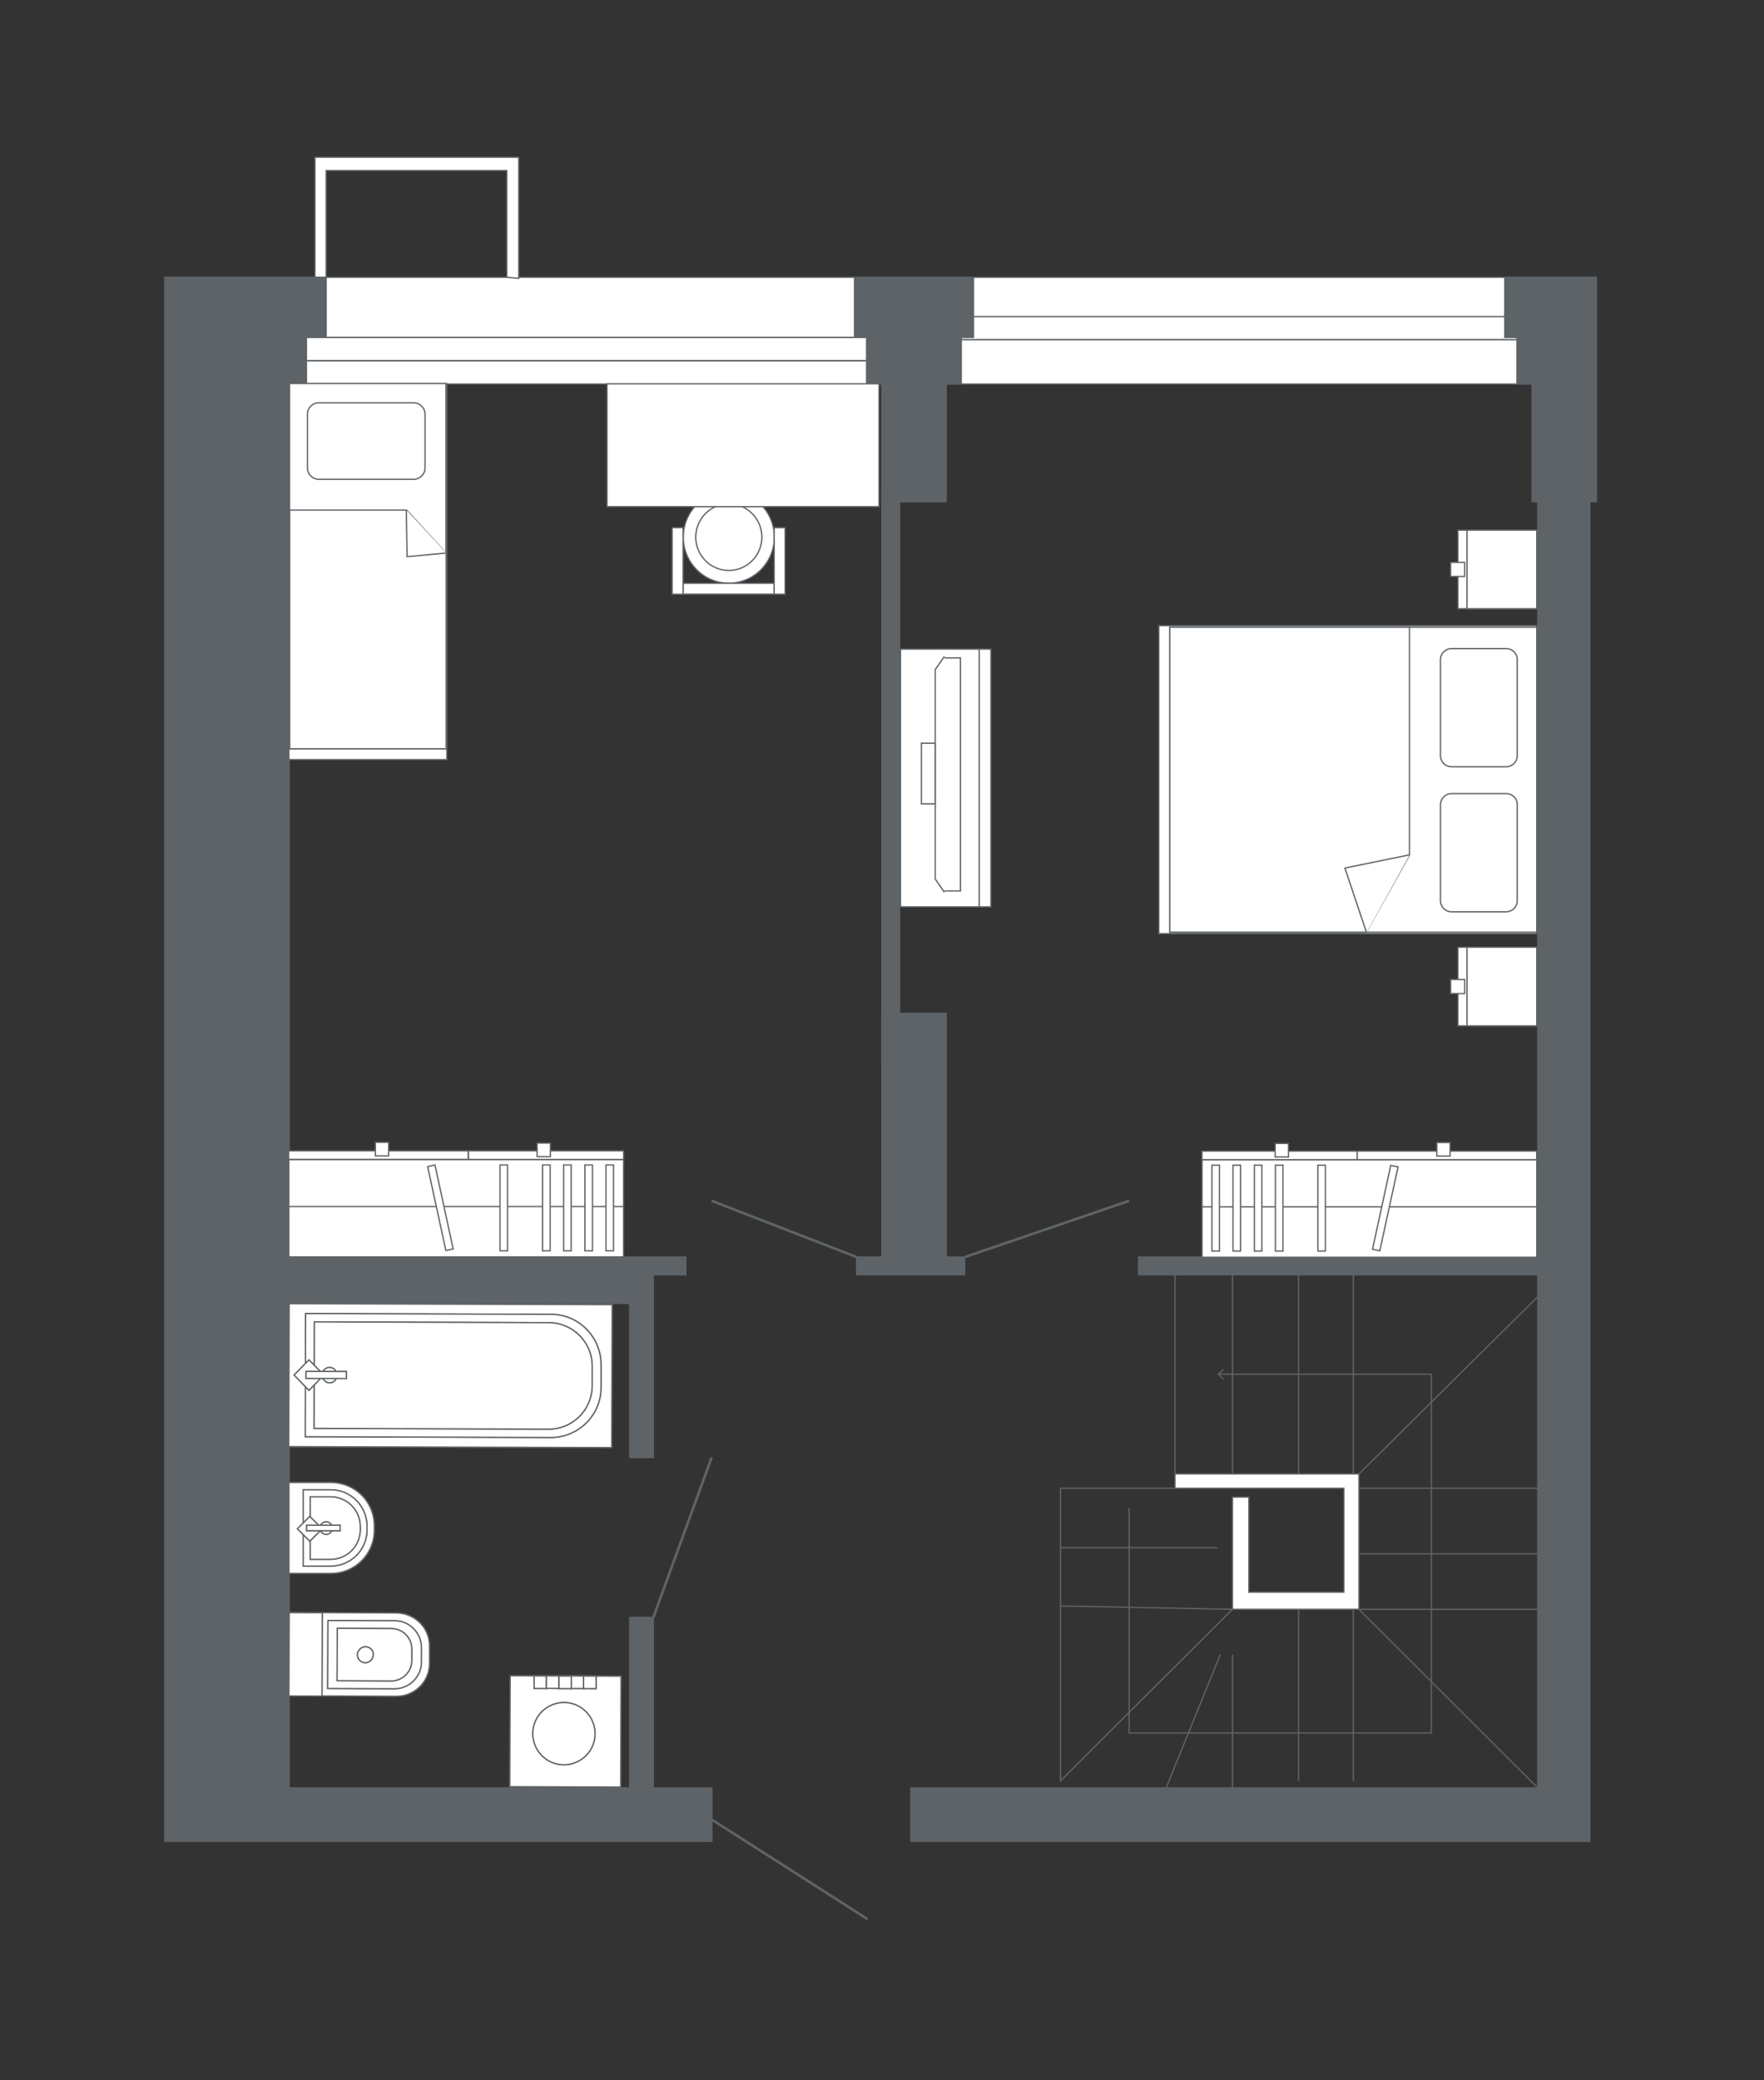 <?xml version="1.0" encoding="utf-8"?>
<!-- Generator: Adobe Illustrator 23.0.2, SVG Export Plug-In . SVG Version: 6.00 Build 0)  -->
<svg version="1.1" xmlns="http://www.w3.org/2000/svg" xmlns:xlink="http://www.w3.org/1999/xlink" x="0px" y="0px"
	 viewBox="0 0 677.7 799" enable-background="new 0 0 677.7 799" xml:space="preserve">
<rect x="0" y="0" width="677.7" height="799" fill="#333333" stroke="none"/>
<g id="walls">
	
		<rect x="117.7" y="106.5" fill="#FFFFFF" stroke="#5E6367" stroke-width="0.5" stroke-miterlimit="10" width="215.3" height="23.1"/>
	
		<rect x="117.7" y="129.6" fill="#FFFFFF" stroke="#5E6367" stroke-width="0.5" stroke-miterlimit="10" width="215.3" height="8.9"/>
	
		<rect x="117.7" y="138.6" fill="#FFFFFF" stroke="#5E6367" stroke-width="0.5" stroke-miterlimit="10" width="215.3" height="8.9"/>
	
		<rect x="363.5" y="106.5" fill="#FFFFFF" stroke="#5E6367" stroke-width="0.5" stroke-miterlimit="10" width="219.3" height="23.1"/>
	
		<rect x="363.5" y="121.6" fill="#FFFFFF" stroke="#5E6367" stroke-width="0.5" stroke-miterlimit="10" width="219.3" height="8.9"/>
	<rect x="363.5" y="130.5" fill="#FFFFFF" stroke="#5E6367" stroke-width="0.5" stroke-miterlimit="10" width="219.3" height="17"/>
	<line fill="none" stroke="#5E6367" stroke-width="0.5" stroke-miterlimit="10" x1="473.5" y1="686.7" x2="473.5" y2="635.5"/>
	<line fill="none" stroke="#5E6367" stroke-width="0.5" stroke-miterlimit="10" x1="448" y1="686.7" x2="468.8" y2="635.5"/>
	<line fill="none" stroke="#5E6367" stroke-width="0.5" stroke-miterlimit="10" x1="407.4" y1="594.4" x2="467.7" y2="594.4"/>
	<polyline fill="none" stroke="#5E6367" stroke-width="0.5" stroke-miterlimit="10" points="452.5,571.6 407.4,571.6 407.4,684 
		473.5,618.1 407.4,616.8 	"/>
	<polygon fill="#FFFFFF" stroke="#5E6367" stroke-width="0.5" stroke-miterlimit="10" points="451.4,566.1 522.1,566.1 522.1,618.1 
		473.5,618.1 473.5,575 479.8,575 479.8,611.5 516.3,611.5 516.3,571.6 451.4,571.6 	"/>
	<g>
		<g>
			<polyline fill="none" stroke="#5E6367" stroke-width="0.5" stroke-miterlimit="10" points="433.8,579.2 433.8,665.6 468.8,665.6 
				549.9,665.6 549.9,527.8 468.2,527.8 			"/>
			<g>
				<polygon fill="#5E6367" points="469.9,525.8 470.2,526.2 468.4,527.8 470.2,529.5 469.9,529.9 467.7,527.8 				"/>
			</g>
		</g>
	</g>
	<polygon fill="#FFFFFF" stroke="#5E6367" stroke-width="0.5" stroke-miterlimit="10" points="194.7,106.5 194.7,65.5 125.3,65.5 
		125.3,106.5 121,106.5 121,60.4 199.3,60.4 199.3,106.9 	"/>
	<line fill="#FFFFFF" stroke="#5E6367" stroke-miterlimit="10" x1="273.4" y1="559.8" x2="251" y2="621.2"/>
	<line fill="none" stroke="#5E6367" stroke-width="0.5" stroke-miterlimit="10" x1="451.4" y1="566.1" x2="451.4" y2="489.6"/>
	<line fill="none" stroke="#5E6367" stroke-width="0.5" stroke-miterlimit="10" x1="473.5" y1="489.6" x2="473.5" y2="566.1"/>
	<line fill="none" stroke="#5E6367" stroke-width="0.5" stroke-miterlimit="10" x1="498.9" y1="489.6" x2="498.9" y2="566.1"/>
	<line fill="none" stroke="#5E6367" stroke-width="0.5" stroke-miterlimit="10" x1="519.9" y1="489.6" x2="519.9" y2="566.1"/>
	<line fill="none" stroke="#5E6367" stroke-width="0.5" stroke-miterlimit="10" x1="590.8" y1="498" x2="522.1" y2="566.1"/>
	<line fill="none" stroke="#5E6367" stroke-width="0.5" stroke-miterlimit="10" x1="590.8" y1="571.6" x2="522.1" y2="571.6"/>
	<line fill="none" stroke="#5E6367" stroke-width="0.5" stroke-miterlimit="10" x1="590.8" y1="596.8" x2="522.1" y2="596.8"/>
	<polyline fill="none" stroke="#5E6367" stroke-width="0.5" stroke-miterlimit="10" points="590.8,686.7 522.1,618.1 590.8,618.1 	
		"/>
	<line fill="none" stroke="#5E6367" stroke-width="0.5" stroke-miterlimit="10" x1="519.9" y1="684" x2="519.9" y2="618.1"/>
	<line fill="none" stroke="#5E6367" stroke-width="0.5" stroke-miterlimit="10" x1="498.9" y1="684" x2="498.9" y2="618.1"/>
	<line fill="#FFFFFF" stroke="#5E6367" stroke-miterlimit="10" x1="333.3" y1="737.1" x2="273.4" y2="698.8"/>
	<line fill="#FFFFFF" stroke="#5E6367" stroke-miterlimit="10" x1="273.4" y1="461.2" x2="329.1" y2="482.8"/>
	<line fill="#FFFFFF" stroke="#5E6367" stroke-miterlimit="10" x1="433.8" y1="461.2" x2="370.7" y2="482.8"/>
	<rect x="63.3" y="106.5" fill="#5E6367" stroke="#5E6367" stroke-width="0.5" stroke-miterlimit="10" width="62" height="23.1"/>
	<rect x="63.3" y="129.6" fill="#5E6367" stroke="#5E6367" stroke-width="0.5" stroke-miterlimit="10" width="54.4" height="17.9"/>
	
		<rect x="63.3" y="147.5" fill="#5E6367" stroke="#5E6367" stroke-width="0.5" stroke-miterlimit="10" width="47.8" height="539.2"/>
	
		<rect x="328.3" y="106.5" fill="#5E6367" stroke="#5E6367" stroke-width="0.5" stroke-miterlimit="10" width="45.7" height="23.1"/>
	<rect x="333" y="129.6" fill="#5E6367" stroke="#5E6367" stroke-width="0.5" stroke-miterlimit="10" width="36.3" height="17.9"/>
	
		<rect x="338.8" y="147.5" fill="#5E6367" stroke="#5E6367" stroke-width="0.5" stroke-miterlimit="10" width="24.7" height="45.2"/>
	
		<rect x="578.1" y="106.5" fill="#5E6367" stroke="#5E6367" stroke-width="0.5" stroke-miterlimit="10" width="35.2" height="23.1"/>
	
		<rect x="582.8" y="129.6" fill="#5E6367" stroke="#5E6367" stroke-width="0.5" stroke-miterlimit="10" width="30.5" height="17.9"/>
	
		<rect x="588.6" y="147.5" fill="#5E6367" stroke="#5E6367" stroke-width="0.5" stroke-miterlimit="10" width="24.7" height="45.2"/>
	
		<rect x="111.1" y="482.8" fill="#5E6367" stroke="#5E6367" stroke-width="0.5" stroke-miterlimit="10" width="152.4" height="6.8"/>
	<rect x="329.1" y="482.8" fill="#5E6367" stroke="#5E6367" stroke-width="0.5" stroke-miterlimit="10" width="41.5" height="6.8"/>
	
		<rect x="437.4" y="482.8" fill="#5E6367" stroke="#5E6367" stroke-width="0.5" stroke-miterlimit="10" width="153.4" height="6.8"/>
	
		<rect x="338.8" y="389.2" fill="#5E6367" stroke="#5E6367" stroke-width="0.5" stroke-miterlimit="10" width="24.7" height="93.5"/>
	<rect x="590.8" y="192.7" fill="#5E6367" stroke="#5E6367" stroke-width="0.5" stroke-miterlimit="10" width="20" height="494"/>
	
		<rect x="63.3" y="686.7" fill="#5E6367" stroke="#5E6367" stroke-width="0.5" stroke-miterlimit="10" width="210.2" height="20.5"/>
	
		<rect x="349.9" y="686.7" fill="#5E6367" stroke="#5E6367" stroke-width="0.5" stroke-miterlimit="10" width="260.9" height="20.5"/>
	<rect x="241.9" y="621.2" fill="#5E6367" stroke="#5E6367" stroke-width="0.5" stroke-miterlimit="10" width="9.1" height="65.4"/>
	<rect x="241.9" y="489.6" fill="#5E6367" stroke="#5E6367" stroke-width="0.5" stroke-miterlimit="10" width="9.1" height="70.2"/>
	<rect x="111.1" y="489.6" fill="#5E6367" stroke="#5E6367" stroke-width="0.5" stroke-miterlimit="10" width="130.8" height="11"/>
	
		<rect x="338.8" y="189.9" fill="#5E6367" stroke="#5E6367" stroke-width="0.5" stroke-miterlimit="10" width="6.8" height="217.8"/>
</g>
<g id="SIZE" display="none">
	<g id="size-1" display="inline">
		<rect x="438.9" y="267.3" fill="#FFFFFF" stroke="#000000" stroke-miterlimit="10" width="100.1" height="39.6"/>
		<rect x="438.9" y="306.8" fill="#FFFFFF" stroke="#000000" stroke-miterlimit="10" width="100.1" height="39.5"/>
		<rect x="377.8" y="267.3" fill="#FFFFFF" stroke="#000000" stroke-miterlimit="10" width="61.1" height="78.9"/>
		<g>
			<path d="M395.4,327.6V324l13.6-14.9c1.6-1.7,2.9-3.3,4-4.6s1.8-2.5,2.3-3.7c0.5-1.2,0.8-2.4,0.8-3.6c0-1.5-0.3-2.7-1-3.8
				c-0.7-1.1-1.6-1.9-2.8-2.5c-1.2-0.6-2.5-0.9-4-0.9c-1.6,0-3,0.3-4.1,1c-1.2,0.7-2.1,1.6-2.7,2.7c-0.6,1.2-1,2.5-1,4.1h-4.8
				c0-2.4,0.6-4.5,1.7-6.4s2.6-3.3,4.6-4.3c1.9-1,4.1-1.5,6.5-1.5c2.4,0,4.6,0.5,6.4,1.5c1.9,1,3.3,2.4,4.4,4.1
				c1.1,1.7,1.6,3.7,1.6,5.8c0,1.5-0.3,3-0.8,4.4c-0.5,1.4-1.5,3.1-2.8,4.8c-1.3,1.8-3.2,3.9-5.6,6.5l-9.3,9.9v0.3h19.2v4.4H395.4z"
				/>
		</g>
		<g>
			<path d="M464.9,295.1c-1.2,0-2.2-0.2-3.1-0.6c-0.9-0.4-1.6-1-2.1-1.7s-0.7-1.6-0.7-2.5c0-0.7,0.1-1.4,0.4-2
				c0.3-0.6,0.7-1.1,1.2-1.6c0.5-0.4,1.1-0.7,1.7-0.8v-0.1c-0.8-0.2-1.5-0.7-2-1.4c-0.5-0.7-0.7-1.5-0.7-2.4c0-0.9,0.2-1.7,0.7-2.3
				c0.4-0.7,1.1-1.2,1.9-1.6s1.7-0.6,2.7-0.6c1,0,1.9,0.2,2.7,0.6c0.8,0.4,1.4,0.9,1.9,1.6s0.7,1.5,0.7,2.3c0,0.9-0.3,1.7-0.7,2.4
				c-0.5,0.7-1.1,1.2-1.9,1.4v0.1c0.6,0.1,1.2,0.4,1.7,0.8c0.5,0.4,0.9,0.9,1.2,1.6c0.3,0.6,0.4,1.3,0.5,2c0,0.9-0.3,1.8-0.8,2.5
				s-1.2,1.3-2.1,1.7C467.1,294.9,466.1,295.1,464.9,295.1z M464.9,293.3c0.8,0,1.5-0.1,2-0.4c0.6-0.3,1-0.6,1.3-1.1s0.5-1,0.5-1.6
				c0-0.7-0.2-1.2-0.5-1.7s-0.8-0.9-1.3-1.2c-0.6-0.3-1.2-0.4-1.9-0.4c-0.7,0-1.4,0.1-2,0.4c-0.6,0.3-1,0.7-1.4,1.2
				c-0.3,0.5-0.5,1.1-0.5,1.7c0,0.6,0.1,1.2,0.5,1.6c0.3,0.5,0.7,0.8,1.3,1.1C463.4,293.1,464.1,293.3,464.9,293.3z M464.9,285.1
				c0.6,0,1.2-0.1,1.6-0.4c0.5-0.2,0.9-0.6,1.1-1c0.3-0.4,0.4-1,0.4-1.6c0-0.6-0.1-1.1-0.4-1.5c-0.3-0.4-0.6-0.8-1.1-1
				c-0.5-0.2-1-0.4-1.7-0.4c-0.6,0-1.2,0.1-1.7,0.4c-0.5,0.2-0.9,0.6-1.1,1c-0.3,0.4-0.4,0.9-0.4,1.5c0,0.6,0.1,1.1,0.4,1.6
				c0.3,0.4,0.6,0.8,1.1,1C463.7,285,464.3,285.1,464.9,285.1z"/>
			<path d="M479.6,295.1c-1.3,0-2.3-0.3-3.2-1c-0.9-0.7-1.6-1.7-2-3c-0.5-1.3-0.7-2.9-0.7-4.8c0-1.9,0.2-3.5,0.7-4.8
				c0.5-1.3,1.2-2.3,2.1-3c0.9-0.7,2-1,3.2-1c1.3,0,2.3,0.3,3.2,1c0.9,0.7,1.6,1.7,2.1,3c0.5,1.3,0.7,2.9,0.7,4.8
				c0,1.9-0.2,3.5-0.7,4.8c-0.5,1.3-1.2,2.3-2,3C481.9,294.8,480.9,295.1,479.6,295.1z M479.6,293.3c1.3,0,2.2-0.6,2.9-1.8
				c0.7-1.2,1-2.9,1-5.2c0-1.5-0.2-2.8-0.5-3.8c-0.3-1-0.8-1.8-1.4-2.4c-0.6-0.5-1.3-0.8-2.1-0.8c-1.2,0-2.2,0.6-2.9,1.8
				c-0.7,1.2-1.1,3-1.1,5.2c0,1.5,0.2,2.8,0.5,3.8s0.8,1.8,1.4,2.4C478.1,293,478.8,293.3,479.6,293.3z"/>
			<path d="M491.2,292.5l-0.1,0.9c-0.1,0.6-0.2,1.3-0.4,2.1s-0.4,1.4-0.6,2.1c-0.2,0.6-0.4,1.2-0.5,1.5H488c0.1-0.4,0.2-0.8,0.3-1.4
				c0.1-0.6,0.2-1.2,0.4-2c0.1-0.7,0.2-1.5,0.3-2.2l0.1-0.9H491.2z"/>
			<path d="M494.8,294.9v-1.5l5.7-6.2c0.7-0.7,1.2-1.4,1.6-1.9c0.4-0.5,0.8-1.1,1-1.5c0.2-0.5,0.3-1,0.3-1.5c0-0.6-0.1-1.1-0.4-1.6
				s-0.7-0.8-1.2-1c-0.5-0.2-1.1-0.4-1.7-0.4c-0.7,0-1.2,0.1-1.7,0.4c-0.5,0.3-0.9,0.7-1.1,1.1c-0.3,0.5-0.4,1.1-0.4,1.7h-2
				c0-1,0.2-1.9,0.7-2.7c0.5-0.8,1.1-1.4,1.9-1.8c0.8-0.4,1.7-0.6,2.7-0.6c1,0,1.9,0.2,2.7,0.6c0.8,0.4,1.4,1,1.8,1.7
				s0.7,1.5,0.7,2.4c0,0.6-0.1,1.3-0.3,1.9c-0.2,0.6-0.6,1.3-1.2,2c-0.6,0.7-1.3,1.6-2.3,2.7l-3.9,4.1v0.1h8v1.8H494.8z"/>
			<path d="M514.8,295.1c-0.7,0-1.4-0.1-2.1-0.4c-0.7-0.3-1.4-0.7-1.9-1.3s-1.1-1.4-1.4-2.5c-0.4-1.1-0.5-2.4-0.5-4
				c0-1.5,0.1-2.9,0.4-4.1c0.3-1.2,0.7-2.2,1.2-3c0.5-0.8,1.2-1.4,2-1.8c0.8-0.4,1.6-0.6,2.6-0.6c1,0,1.8,0.2,2.6,0.6
				s1.4,0.9,1.8,1.6c0.5,0.7,0.8,1.5,0.9,2.4h-2.1c-0.2-0.8-0.6-1.4-1.1-2c-0.5-0.5-1.3-0.8-2.2-0.8c-1.3,0-2.4,0.6-3.1,1.7
				s-1.2,2.8-1.2,4.9h0.1c0.3-0.5,0.7-0.9,1.1-1.2c0.4-0.3,0.9-0.6,1.4-0.8c0.5-0.2,1.1-0.3,1.7-0.3c1,0,1.9,0.2,2.7,0.7
				c0.8,0.5,1.5,1.2,2,2s0.7,1.8,0.7,3c0,1.1-0.2,2-0.7,2.9s-1.1,1.6-2,2.1S516,295.1,514.8,295.1z M514.8,293.3
				c0.7,0,1.3-0.2,1.9-0.5c0.6-0.4,1-0.8,1.3-1.4c0.3-0.6,0.5-1.3,0.5-2c0-0.7-0.2-1.4-0.5-1.9c-0.3-0.6-0.8-1.1-1.3-1.4
				c-0.6-0.3-1.2-0.5-1.9-0.5c-0.5,0-1,0.1-1.5,0.3c-0.5,0.2-0.9,0.5-1.2,0.9c-0.3,0.4-0.6,0.8-0.8,1.2c-0.2,0.5-0.3,1-0.3,1.5
				c0,0.7,0.2,1.3,0.5,1.9c0.3,0.6,0.8,1.1,1.3,1.4C513.5,293.1,514.1,293.3,514.8,293.3z"/>
		</g>
		<g>
			<path d="M464.9,334.5c-1.2,0-2.2-0.2-3.1-0.6c-0.9-0.4-1.6-1-2.1-1.7s-0.7-1.6-0.7-2.5c0-0.7,0.1-1.4,0.4-2
				c0.3-0.6,0.7-1.1,1.2-1.6c0.5-0.4,1.1-0.7,1.7-0.8v-0.1c-0.8-0.2-1.5-0.7-2-1.4c-0.5-0.7-0.7-1.5-0.7-2.4c0-0.9,0.2-1.7,0.7-2.3
				c0.4-0.7,1.1-1.2,1.9-1.6s1.7-0.6,2.7-0.6c1,0,1.9,0.2,2.7,0.6c0.8,0.4,1.4,0.9,1.9,1.6s0.7,1.5,0.7,2.3c0,0.9-0.3,1.7-0.7,2.4
				c-0.5,0.7-1.1,1.2-1.9,1.4v0.1c0.6,0.1,1.2,0.4,1.7,0.8c0.5,0.4,0.9,0.9,1.2,1.6c0.3,0.6,0.4,1.3,0.5,2c0,0.9-0.3,1.8-0.8,2.5
				s-1.2,1.3-2.1,1.7C467.1,334.3,466.1,334.5,464.9,334.5z M464.9,332.6c0.8,0,1.5-0.1,2-0.4c0.6-0.3,1-0.6,1.3-1.1s0.5-1,0.5-1.6
				c0-0.7-0.2-1.2-0.5-1.7s-0.8-0.9-1.3-1.2c-0.6-0.3-1.2-0.4-1.9-0.4c-0.7,0-1.4,0.1-2,0.4c-0.6,0.3-1,0.7-1.4,1.2
				c-0.3,0.5-0.5,1.1-0.5,1.7c0,0.6,0.1,1.2,0.5,1.6c0.3,0.5,0.7,0.8,1.3,1.1C463.4,332.5,464.1,332.6,464.9,332.6z M464.9,324.5
				c0.6,0,1.2-0.1,1.6-0.4c0.5-0.2,0.9-0.6,1.1-1c0.3-0.4,0.4-1,0.4-1.6c0-0.6-0.1-1.1-0.4-1.5c-0.3-0.4-0.6-0.8-1.1-1
				c-0.5-0.2-1-0.4-1.7-0.4c-0.6,0-1.2,0.1-1.7,0.4c-0.5,0.2-0.9,0.6-1.1,1c-0.3,0.4-0.4,0.9-0.4,1.5c0,0.6,0.1,1.1,0.4,1.6
				c0.3,0.4,0.6,0.8,1.1,1C463.7,324.3,464.3,324.5,464.9,324.5z"/>
			<path d="M479.6,334.5c-1.3,0-2.3-0.3-3.2-1c-0.9-0.7-1.6-1.7-2-3c-0.5-1.3-0.7-2.9-0.7-4.8c0-1.9,0.2-3.5,0.7-4.8
				c0.5-1.3,1.2-2.3,2.1-3c0.9-0.7,2-1,3.2-1c1.3,0,2.3,0.3,3.2,1c0.9,0.7,1.6,1.7,2.1,3c0.5,1.3,0.7,2.9,0.7,4.8
				c0,1.9-0.2,3.5-0.7,4.8c-0.5,1.3-1.2,2.3-2,3C481.9,334.1,480.9,334.5,479.6,334.5z M479.6,332.6c1.3,0,2.2-0.6,2.9-1.8
				c0.7-1.2,1-2.9,1-5.2c0-1.5-0.2-2.8-0.5-3.8c-0.3-1-0.8-1.8-1.4-2.4c-0.6-0.5-1.3-0.8-2.1-0.8c-1.2,0-2.2,0.6-2.9,1.8
				c-0.7,1.2-1.1,3-1.1,5.2c0,1.5,0.2,2.8,0.5,3.8s0.8,1.8,1.4,2.4C478.1,332.4,478.8,332.6,479.6,332.6z"/>
			<path d="M491.2,331.9l-0.1,0.9c-0.1,0.6-0.2,1.3-0.4,2.1s-0.4,1.4-0.6,2.1c-0.2,0.6-0.4,1.2-0.5,1.5H488c0.1-0.4,0.2-0.8,0.3-1.4
				c0.1-0.6,0.2-1.2,0.4-2c0.1-0.7,0.2-1.5,0.3-2.2l0.1-0.9H491.2z"/>
			<path d="M494.8,334.3v-1.5l5.7-6.2c0.7-0.7,1.2-1.4,1.6-1.9c0.4-0.5,0.8-1.1,1-1.5c0.2-0.5,0.3-1,0.3-1.5c0-0.6-0.1-1.1-0.4-1.6
				s-0.7-0.8-1.2-1c-0.5-0.2-1.1-0.4-1.7-0.4c-0.7,0-1.2,0.1-1.7,0.4c-0.5,0.3-0.9,0.7-1.1,1.1c-0.3,0.5-0.4,1.1-0.4,1.7h-2
				c0-1,0.2-1.9,0.7-2.7c0.5-0.8,1.1-1.4,1.9-1.8c0.8-0.4,1.7-0.6,2.7-0.6c1,0,1.9,0.2,2.7,0.6c0.8,0.4,1.4,1,1.8,1.7
				s0.7,1.5,0.7,2.4c0,0.6-0.1,1.3-0.3,1.9c-0.2,0.6-0.6,1.3-1.2,2c-0.6,0.7-1.3,1.6-2.3,2.7l-3.9,4.1v0.1h8v1.8H494.8z"/>
			<path d="M514.8,334.5c-0.7,0-1.4-0.1-2.1-0.4c-0.7-0.3-1.4-0.7-1.9-1.3s-1.1-1.4-1.4-2.5c-0.4-1.1-0.5-2.4-0.5-4
				c0-1.5,0.1-2.9,0.4-4.1c0.3-1.2,0.7-2.2,1.2-3c0.5-0.8,1.2-1.4,2-1.8c0.8-0.4,1.6-0.6,2.6-0.6c1,0,1.8,0.2,2.6,0.6
				s1.4,0.9,1.8,1.6c0.5,0.7,0.8,1.5,0.9,2.4h-2.1c-0.2-0.8-0.6-1.4-1.1-2c-0.5-0.5-1.3-0.8-2.2-0.8c-1.3,0-2.4,0.6-3.1,1.7
				s-1.2,2.8-1.2,4.9h0.1c0.3-0.5,0.7-0.9,1.1-1.2c0.4-0.3,0.9-0.6,1.4-0.8c0.5-0.2,1.1-0.3,1.7-0.3c1,0,1.9,0.2,2.7,0.7
				c0.8,0.5,1.5,1.2,2,2s0.7,1.8,0.7,3c0,1.1-0.2,2-0.7,2.9s-1.1,1.6-2,2.1S516,334.5,514.8,334.5z M514.8,332.6
				c0.7,0,1.3-0.2,1.9-0.5c0.6-0.4,1-0.8,1.3-1.4c0.3-0.6,0.5-1.3,0.5-2c0-0.7-0.2-1.4-0.5-1.9c-0.3-0.6-0.8-1.1-1.3-1.4
				c-0.6-0.3-1.2-0.5-1.9-0.5c-0.5,0-1,0.1-1.5,0.3c-0.5,0.2-0.9,0.5-1.2,0.9c-0.3,0.4-0.6,0.8-0.8,1.2c-0.2,0.5-0.3,1-0.3,1.5
				c0,0.7,0.2,1.3,0.5,1.9c0.3,0.6,0.8,1.1,1.3,1.4C513.5,332.5,514.1,332.6,514.8,332.6z"/>
		</g>
		<g>
			<path d="M197.9,171.1v14.7h-1.8V173H196l-3.6,2.4v-1.8l3.7-2.4H197.9z"/>
			<path d="M207,186c-0.9,0-1.8-0.2-2.5-0.5s-1.3-0.8-1.8-1.4c-0.4-0.6-0.7-1.3-0.7-2h1.8c0,0.5,0.2,0.9,0.5,1.2s0.7,0.6,1.1,0.8
				c0.5,0.2,1,0.3,1.5,0.3c0.6,0,1.2-0.1,1.7-0.3c0.5-0.2,0.9-0.5,1.1-0.9c0.3-0.4,0.4-0.8,0.4-1.4c0-0.5-0.1-1-0.4-1.4
				s-0.7-0.7-1.2-1c-0.5-0.2-1.1-0.4-1.9-0.4h-1.2v-1.6h1.2c0.6,0,1.1-0.1,1.5-0.3c0.4-0.2,0.8-0.5,1-0.9c0.3-0.4,0.4-0.8,0.4-1.3
				c0-0.5-0.1-0.9-0.3-1.3c-0.2-0.4-0.5-0.7-0.9-0.9c-0.4-0.2-0.9-0.3-1.4-0.3c-0.5,0-1,0.1-1.4,0.3c-0.4,0.2-0.8,0.4-1.1,0.8
				c-0.3,0.3-0.4,0.8-0.5,1.2h-1.7c0-0.8,0.3-1.4,0.7-2c0.4-0.6,1-1,1.7-1.4s1.5-0.5,2.3-0.5c0.9,0,1.7,0.2,2.3,0.5s1.1,0.8,1.5,1.4
				s0.5,1.2,0.5,1.9c0,0.8-0.2,1.5-0.6,2.1c-0.4,0.6-1,1-1.8,1.2v0.1c0.9,0.2,1.6,0.5,2.2,1.2c0.5,0.6,0.8,1.4,0.8,2.3
				c0,0.8-0.2,1.5-0.6,2.1s-1,1.1-1.8,1.5C208.8,185.8,208,186,207,186z"/>
			<path d="M217,183.8l-0.1,0.8c-0.1,0.5-0.2,1.1-0.4,1.7c-0.2,0.6-0.3,1.2-0.5,1.8s-0.3,1-0.4,1.3h-1.3c0.1-0.3,0.1-0.7,0.2-1.2
				c0.1-0.5,0.2-1.1,0.3-1.7c0.1-0.6,0.2-1.2,0.3-1.9l0.1-0.8H217z"/>
			<path d="M224.5,186c-0.9,0-1.8-0.2-2.5-0.5s-1.3-0.8-1.8-1.4c-0.4-0.6-0.7-1.3-0.7-2h1.8c0,0.5,0.2,0.9,0.5,1.2s0.7,0.6,1.1,0.8
				c0.5,0.2,1,0.3,1.5,0.3c0.6,0,1.2-0.1,1.7-0.3c0.5-0.2,0.9-0.5,1.1-0.9c0.3-0.4,0.4-0.8,0.4-1.4c0-0.5-0.1-1-0.4-1.4
				s-0.7-0.7-1.2-1c-0.5-0.2-1.1-0.4-1.9-0.4h-1.2v-1.6h1.2c0.6,0,1.1-0.1,1.5-0.3c0.4-0.2,0.8-0.5,1-0.9c0.3-0.4,0.4-0.8,0.4-1.3
				c0-0.5-0.1-0.9-0.3-1.3c-0.2-0.4-0.5-0.7-0.9-0.9c-0.4-0.2-0.9-0.3-1.4-0.3c-0.5,0-1,0.1-1.4,0.3c-0.4,0.2-0.8,0.4-1.1,0.8
				c-0.3,0.3-0.4,0.8-0.5,1.2h-1.7c0-0.8,0.3-1.4,0.7-2c0.4-0.6,1-1,1.7-1.4s1.5-0.5,2.3-0.5c0.9,0,1.7,0.2,2.3,0.5s1.1,0.8,1.5,1.4
				s0.5,1.2,0.5,1.9c0,0.8-0.2,1.5-0.6,2.1c-0.4,0.6-1,1-1.8,1.2v0.1c0.9,0.2,1.6,0.5,2.2,1.2c0.5,0.6,0.8,1.4,0.8,2.3
				c0,0.8-0.2,1.5-0.6,2.1s-1,1.1-1.8,1.5C226.3,185.8,225.4,186,224.5,186z"/>
			<path d="M236.9,186c-0.8,0-1.6-0.2-2.3-0.5c-0.7-0.3-1.2-0.8-1.6-1.4s-0.6-1.2-0.7-2h1.7c0.1,0.7,0.4,1.2,0.9,1.6
				s1.2,0.6,1.9,0.6c0.6,0,1.1-0.1,1.6-0.4s0.8-0.7,1.1-1.2s0.4-1.1,0.4-1.7c0-0.6-0.1-1.2-0.4-1.7c-0.3-0.5-0.7-0.9-1.1-1.2
				c-0.5-0.3-1-0.4-1.7-0.4c-0.4,0-0.9,0.1-1.4,0.2s-0.9,0.3-1.2,0.5l-1.7-0.2l0.9-7.2h7.6v1.6H235l-0.5,4.3h0.1
				c0.3-0.2,0.7-0.4,1.1-0.6s0.9-0.2,1.4-0.2c0.9,0,1.7,0.2,2.4,0.6c0.7,0.4,1.3,1,1.7,1.7c0.4,0.7,0.6,1.6,0.6,2.5
				c0,0.9-0.2,1.8-0.6,2.5c-0.4,0.7-1,1.3-1.7,1.7C238.7,185.8,237.9,186,236.9,186z"/>
		</g>
		<g>
			<path d="M459.2,171.1v14.7h-1.8V173h-0.1l-3.6,2.4v-1.8l3.7-2.4H459.2z"/>
			<path d="M468.4,186c-0.9,0-1.8-0.2-2.5-0.5s-1.3-0.8-1.8-1.4c-0.4-0.6-0.7-1.3-0.7-2h1.8c0,0.5,0.2,0.9,0.5,1.2s0.7,0.6,1.1,0.8
				c0.5,0.2,1,0.3,1.5,0.3c0.6,0,1.2-0.1,1.7-0.3c0.5-0.2,0.9-0.5,1.1-0.9c0.3-0.4,0.4-0.8,0.4-1.4c0-0.5-0.1-1-0.4-1.4
				s-0.7-0.7-1.2-1c-0.5-0.2-1.1-0.4-1.9-0.4H467v-1.6h1.2c0.6,0,1.1-0.1,1.5-0.3c0.4-0.2,0.8-0.5,1-0.9c0.3-0.4,0.4-0.8,0.4-1.3
				c0-0.5-0.1-0.9-0.3-1.3c-0.2-0.4-0.5-0.7-0.9-0.9c-0.4-0.2-0.9-0.3-1.4-0.3c-0.5,0-1,0.1-1.4,0.3c-0.4,0.2-0.8,0.4-1.1,0.8
				c-0.3,0.3-0.4,0.8-0.5,1.2h-1.7c0-0.8,0.3-1.4,0.7-2c0.4-0.6,1-1,1.7-1.4s1.5-0.5,2.3-0.5c0.9,0,1.7,0.2,2.3,0.5s1.1,0.8,1.5,1.4
				s0.5,1.2,0.5,1.9c0,0.8-0.2,1.5-0.6,2.1c-0.4,0.6-1,1-1.8,1.2v0.1c0.9,0.2,1.6,0.5,2.2,1.2c0.5,0.6,0.8,1.4,0.8,2.3
				c0,0.8-0.2,1.5-0.6,2.1s-1,1.1-1.8,1.5C470.2,185.8,469.4,186,468.4,186z"/>
			<path d="M478.4,183.8l-0.1,0.8c-0.1,0.5-0.2,1.1-0.4,1.7c-0.2,0.6-0.3,1.2-0.5,1.8s-0.3,1-0.4,1.3h-1.3c0.1-0.3,0.1-0.7,0.2-1.2
				c0.1-0.5,0.2-1.1,0.3-1.7c0.1-0.6,0.2-1.2,0.3-1.9l0.1-0.8H478.4z"/>
			<path d="M485.7,186c-1,0-1.8-0.2-2.6-0.5c-0.8-0.4-1.3-0.8-1.8-1.5c-0.4-0.6-0.6-1.3-0.6-2.1c0-0.6,0.1-1.2,0.4-1.7s0.6-1,1-1.3
				c0.4-0.4,0.9-0.6,1.4-0.7v-0.1c-0.7-0.2-1.3-0.6-1.7-1.2c-0.4-0.6-0.6-1.3-0.6-2.1c0-0.7,0.2-1.4,0.6-2c0.4-0.6,0.9-1,1.6-1.4
				c0.7-0.3,1.4-0.5,2.3-0.5c0.8,0,1.6,0.2,2.3,0.5c0.7,0.3,1.2,0.8,1.6,1.4c0.4,0.6,0.6,1.3,0.6,2c0,0.8-0.2,1.5-0.6,2.1
				c-0.4,0.6-1,1-1.7,1.2v0.1c0.5,0.1,1,0.3,1.4,0.7c0.4,0.4,0.8,0.8,1,1.3s0.4,1.1,0.4,1.7c0,0.8-0.2,1.5-0.6,2.1
				c-0.4,0.6-1,1.1-1.8,1.5C487.5,185.8,486.7,186,485.7,186z M485.7,184.4c0.7,0,1.2-0.1,1.7-0.3c0.5-0.2,0.9-0.5,1.1-0.9
				c0.3-0.4,0.4-0.8,0.4-1.4c0-0.6-0.1-1-0.4-1.5c-0.3-0.4-0.7-0.8-1.1-1s-1-0.4-1.7-0.4c-0.6,0-1.2,0.1-1.7,0.4
				c-0.5,0.2-0.9,0.6-1.2,1c-0.3,0.4-0.4,0.9-0.4,1.5c0,0.5,0.1,1,0.4,1.4c0.3,0.4,0.6,0.7,1.1,0.9
				C484.4,184.3,485,184.4,485.7,184.4z M485.7,177.4c0.5,0,1-0.1,1.4-0.3c0.4-0.2,0.7-0.5,1-0.9c0.2-0.4,0.4-0.8,0.4-1.3
				c0-0.5-0.1-0.9-0.4-1.3s-0.5-0.7-1-0.9s-0.9-0.3-1.4-0.3c-0.5,0-1,0.1-1.4,0.3s-0.7,0.5-1,0.9s-0.3,0.8-0.3,1.3
				c0,0.5,0.1,0.9,0.3,1.3c0.2,0.4,0.6,0.7,1,0.9C484.7,177.3,485.2,177.4,485.7,177.4z"/>
			<path d="M493.1,182.8v-1.5l6.4-10.2h1.1v2.3h-0.7l-4.9,7.7v0.1h8.7v1.6H493.1z M500,185.8v-3.4v-0.7v-10.5h1.7v14.7H500z"/>
		</g>
		<g>
			<path d="M313.9,596.9c-0.8,0-1.6-0.2-2.3-0.5c-0.7-0.3-1.2-0.8-1.6-1.4s-0.6-1.2-0.7-2h1.7c0.1,0.7,0.4,1.2,0.9,1.6
				s1.2,0.6,1.9,0.6c0.6,0,1.1-0.1,1.6-0.4c0.5-0.3,0.8-0.7,1.1-1.2s0.4-1.1,0.4-1.7c0-0.6-0.1-1.2-0.4-1.7
				c-0.3-0.5-0.7-0.9-1.1-1.2s-1-0.4-1.7-0.4c-0.4,0-0.9,0.1-1.4,0.2s-0.9,0.3-1.2,0.5l-1.7-0.2l0.9-7.2h7.6v1.6H312l-0.5,4.3h0.1
				c0.3-0.2,0.7-0.4,1.1-0.6s0.9-0.2,1.4-0.2c0.9,0,1.7,0.2,2.4,0.6c0.7,0.4,1.3,1,1.7,1.7c0.4,0.7,0.6,1.6,0.6,2.5
				c0,0.9-0.2,1.8-0.6,2.5c-0.4,0.7-1,1.3-1.7,1.7C315.7,596.7,314.9,596.9,313.9,596.9z"/>
			<path d="M323.6,594.7l-0.1,0.8c-0.1,0.5-0.2,1.1-0.4,1.7c-0.2,0.6-0.3,1.2-0.5,1.8s-0.3,1-0.4,1.3h-1.3c0.1-0.3,0.1-0.7,0.2-1.2
				c0.1-0.5,0.2-1.1,0.3-1.7c0.1-0.6,0.2-1.2,0.3-1.9l0.1-0.8H323.6z"/>
			<path d="M331.2,581.9c0.6,0,1.2,0.1,1.8,0.3c0.6,0.2,1.1,0.6,1.6,1.1s0.9,1.2,1.2,2.1s0.5,2,0.5,3.4c0,1.3-0.1,2.5-0.4,3.5
				s-0.6,1.9-1.1,2.5c-0.5,0.7-1,1.2-1.7,1.6c-0.7,0.4-1.4,0.5-2.2,0.5c-0.8,0-1.6-0.2-2.2-0.5c-0.6-0.3-1.2-0.8-1.6-1.4
				s-0.7-1.3-0.8-2h1.7c0.2,0.7,0.5,1.2,0.9,1.7s1.1,0.7,1.9,0.7c1.1,0,2-0.5,2.7-1.5c0.7-1,1-2.4,1-4.2h-0.1c-0.3,0.4-0.6,0.7-1,1
				s-0.8,0.5-1.2,0.7s-0.9,0.2-1.4,0.2c-0.8,0-1.6-0.2-2.3-0.6c-0.7-0.4-1.3-1-1.7-1.7c-0.4-0.7-0.6-1.6-0.6-2.5
				c0-0.9,0.2-1.7,0.6-2.5c0.4-0.7,1-1.3,1.7-1.8C329.4,582.1,330.2,581.8,331.2,581.9z M331.2,583.4c-0.6,0-1.1,0.2-1.6,0.5
				c-0.5,0.3-0.9,0.7-1.1,1.2c-0.3,0.5-0.4,1.1-0.4,1.7c0,0.6,0.1,1.2,0.4,1.7c0.3,0.5,0.6,0.9,1.1,1.2c0.5,0.3,1,0.4,1.6,0.4
				c0.5,0,0.9-0.1,1.3-0.3s0.7-0.4,1-0.7s0.5-0.7,0.7-1.1c0.2-0.4,0.3-0.8,0.3-1.2c0-0.6-0.1-1.1-0.4-1.6s-0.7-0.9-1.1-1.2
				C332.4,583.6,331.8,583.4,331.2,583.4z"/>
			<path d="M344.3,582.1v14.7h-1.8v-12.8h-0.1l-3.6,2.4v-1.8l3.7-2.4H344.3z"/>
		</g>
		<g>
			<path d="M171.4,593.1v-1.5l6.4-10.2h1.1v2.3h-0.7l-4.9,7.7v0.1h8.7v1.6H171.4z M178.2,596.1v-3.4V592v-10.5h1.7v14.7H178.2z"/>
			<path d="M186.5,594.1l-0.1,0.8c-0.1,0.5-0.2,1.1-0.4,1.7c-0.2,0.6-0.3,1.2-0.5,1.8s-0.3,1-0.4,1.3h-1.3c0.1-0.3,0.1-0.7,0.2-1.2
				c0.1-0.5,0.2-1.1,0.3-1.7c0.1-0.6,0.2-1.2,0.3-1.9l0.1-0.8H186.5z"/>
			<path d="M189.6,596.1v-1.3l4.8-5.3c0.6-0.6,1-1.2,1.4-1.6c0.4-0.5,0.6-0.9,0.8-1.3c0.2-0.4,0.3-0.8,0.3-1.3c0-0.5-0.1-1-0.4-1.3
				s-0.6-0.7-1-0.9s-0.9-0.3-1.4-0.3c-0.6,0-1.1,0.1-1.5,0.3c-0.4,0.2-0.7,0.6-1,1s-0.3,0.9-0.3,1.5h-1.7c0-0.9,0.2-1.6,0.6-2.3
				s0.9-1.2,1.6-1.5c0.7-0.4,1.5-0.5,2.3-0.5c0.9,0,1.6,0.2,2.3,0.5c0.7,0.4,1.2,0.9,1.6,1.5c0.4,0.6,0.6,1.3,0.6,2.1
				c0,0.5-0.1,1.1-0.3,1.6c-0.2,0.5-0.5,1.1-1,1.7c-0.5,0.6-1.1,1.4-2,2.3l-3.3,3.5v0.1h6.8v1.6H189.6z"/>
			<path d="M206.6,596.3c-0.6,0-1.2-0.1-1.8-0.3c-0.6-0.2-1.1-0.6-1.6-1.1c-0.5-0.5-0.9-1.2-1.2-2.1s-0.5-2-0.5-3.4
				c0-1.3,0.1-2.5,0.4-3.5s0.6-1.9,1.1-2.5c0.5-0.7,1-1.2,1.7-1.6s1.4-0.5,2.2-0.5c0.8,0,1.6,0.2,2.2,0.5c0.6,0.3,1.2,0.8,1.6,1.4
				s0.7,1.3,0.8,2h-1.7c-0.2-0.7-0.5-1.2-0.9-1.7c-0.5-0.4-1.1-0.7-1.9-0.7c-1.1,0-2,0.5-2.7,1.5c-0.7,1-1,2.4-1,4.2h0.1
				c0.3-0.4,0.6-0.8,1-1s0.8-0.5,1.2-0.7s0.9-0.2,1.4-0.2c0.8,0,1.6,0.2,2.3,0.6c0.7,0.4,1.3,1,1.7,1.7c0.4,0.7,0.6,1.6,0.6,2.5
				c0,0.9-0.2,1.7-0.6,2.5c-0.4,0.8-1,1.3-1.7,1.8C208.5,596.1,207.6,596.3,206.6,596.3z M206.6,594.8c0.6,0,1.1-0.2,1.6-0.5
				c0.5-0.3,0.9-0.7,1.1-1.2c0.3-0.5,0.4-1.1,0.4-1.7c0-0.6-0.1-1.2-0.4-1.7c-0.3-0.5-0.6-0.9-1.1-1.2s-1-0.4-1.6-0.4
				c-0.5,0-0.9,0.1-1.3,0.3c-0.4,0.2-0.7,0.4-1,0.7c-0.3,0.3-0.5,0.7-0.7,1.1s-0.3,0.8-0.3,1.3c0,0.6,0.1,1.1,0.4,1.6
				c0.3,0.5,0.7,0.9,1.1,1.2C205.5,594.6,206,594.8,206.6,594.8z"/>
		</g>
	</g>
	<g id="size-2" display="inline">
		<line fill="#FFFFFF" stroke="#000000" stroke-width="0.5" stroke-miterlimit="10" x1="577.9" y1="686.9" x2="657.4" y2="686.9"/>
		<line fill="#FFFFFF" stroke="#000000" stroke-width="0.5" stroke-miterlimit="10" x1="577.9" y1="489.8" x2="657.4" y2="489.8"/>
		<line fill="#FFFFFF" stroke="#000000" stroke-width="0.5" stroke-miterlimit="10" x1="577.9" y1="483" x2="657.4" y2="483"/>
		<line fill="#FFFFFF" stroke="#000000" stroke-width="0.5" stroke-miterlimit="10" x1="577.9" y1="147.7" x2="657.4" y2="147.7"/>
		<line fill="#FFFFFF" stroke="#000000" stroke-width="0.5" stroke-miterlimit="10" x1="590.7" y1="666" x2="590.7" y2="771.7"/>
		<line fill="#FFFFFF" stroke="#000000" stroke-width="0.5" stroke-miterlimit="10" x1="250.8" y1="666" x2="250.8" y2="771.7"/>
		<line fill="#FFFFFF" stroke="#000000" stroke-width="0.5" stroke-miterlimit="10" x1="241.8" y1="666" x2="241.8" y2="771.7"/>
		<line fill="#FFFFFF" stroke="#000000" stroke-width="0.5" stroke-miterlimit="10" x1="110.9" y1="666" x2="110.9" y2="771.7"/>
		<line fill="#FFFFFF" stroke="#000000" stroke-width="0.5" stroke-miterlimit="10" x1="120.8" y1="686.9" x2="24.3" y2="686.9"/>
		<line fill="#FFFFFF" stroke="#000000" stroke-width="0.5" stroke-miterlimit="10" x1="120.8" y1="500.8" x2="24.3" y2="500.8"/>
		<line fill="#FFFFFF" stroke="#000000" stroke-width="0.5" stroke-miterlimit="10" x1="120.8" y1="483" x2="24.3" y2="483"/>
		<line fill="#FFFFFF" stroke="#000000" stroke-width="0.5" stroke-miterlimit="10" x1="120.8" y1="147.7" x2="24.3" y2="147.7"/>
		<line fill="#FFFFFF" stroke="#000000" stroke-width="0.5" stroke-miterlimit="10" x1="110.9" y1="166.7" x2="110.9" y2="16.4"/>
		<line fill="#FFFFFF" stroke="#000000" stroke-width="0.5" stroke-miterlimit="10" x1="338.6" y1="166.7" x2="338.6" y2="16.4"/>
		<line fill="#FFFFFF" stroke="#000000" stroke-width="0.5" stroke-miterlimit="10" x1="348.9" y1="166.7" x2="348.9" y2="16.4"/>
		<line fill="#FFFFFF" stroke="#000000" stroke-width="0.5" stroke-miterlimit="10" x1="588.4" y1="166.7" x2="588.4" y2="16.4"/>
		<line fill="#FFFFFF" stroke="#000000" stroke-width="0.5" stroke-miterlimit="10" x1="110.9" y1="43.7" x2="588.4" y2="43.7"/>
		<line fill="#FFFFFF" stroke="#000000" stroke-width="0.5" stroke-miterlimit="10" x1="636.3" y1="147.7" x2="636.3" y2="686.9"/>
		<line fill="#FFFFFF" stroke="#000000" stroke-width="0.5" stroke-miterlimit="10" x1="590.7" y1="749.7" x2="110.9" y2="749.7"/>
		<line fill="#FFFFFF" stroke="#000000" stroke-width="0.5" stroke-miterlimit="10" x1="41.5" y1="686.9" x2="41.5" y2="147.7"/>
		<g>
			<path d="M29,346.5h-1.5l-10.2-6.4V339h2.3v0.7l7.7,4.9h0.1v-8.7H29V346.5z M32,339.6h-3.4h-0.7H17.3v-1.7H32V339.6z"/>
			<path d="M29,333.6h-1.5l-10.2-6.4v-1.1h2.3v0.7l7.7,4.9h0.1V323H29V333.6z M32,326.7h-3.4h-0.7H17.3V325H32V326.7z"/>
			<path d="M32.2,315.5c0,1.1-0.3,2-0.9,2.8s-1.4,1.3-2.6,1.7c-1.1,0.4-2.5,0.6-4.1,0.6c-1.6,0-2.9-0.2-4.1-0.6s-2-1-2.6-1.7
				s-0.9-1.7-0.9-2.7s0.3-2,0.9-2.7c0.6-0.8,1.5-1.3,2.6-1.7c1.1-0.4,2.5-0.6,4.1-0.6c1.6,0,3,0.2,4.1,0.6c1.1,0.4,2,1,2.6,1.7
				S32.2,314.4,32.2,315.5z M30.6,315.5c0-1.1-0.5-1.9-1.5-2.5c-1-0.6-2.5-0.9-4.4-0.9c-1.3,0-2.3,0.1-3.2,0.4
				c-0.9,0.3-1.6,0.7-2,1.2s-0.7,1.1-0.7,1.8c0,1.1,0.5,1.9,1.6,2.5c1,0.6,2.5,0.9,4.4,0.9c1.3,0,2.3-0.1,3.2-0.4s1.6-0.7,2-1.2
				C30.4,316.8,30.6,316.2,30.6,315.5z"/>
			<path d="M32.2,302.9c0,1.1-0.3,2-0.9,2.8s-1.4,1.3-2.6,1.7c-1.1,0.4-2.5,0.6-4.1,0.6c-1.6,0-2.9-0.2-4.1-0.6s-2-1-2.6-1.7
				s-0.9-1.7-0.9-2.7s0.3-2,0.9-2.7c0.6-0.8,1.5-1.3,2.6-1.7c1.1-0.4,2.5-0.6,4.1-0.6c1.6,0,3,0.2,4.1,0.6c1.1,0.4,2,1,2.6,1.7
				S32.2,301.8,32.2,302.9z M30.6,302.9c0-1.1-0.5-1.9-1.5-2.5c-1-0.6-2.5-0.9-4.4-0.9c-1.3,0-2.3,0.1-3.2,0.4
				c-0.9,0.3-1.6,0.7-2,1.2s-0.7,1.1-0.7,1.8c0,1.1,0.5,1.9,1.6,2.5c1,0.6,2.5,0.9,4.4,0.9c1.3,0,2.3-0.1,3.2-0.4s1.6-0.7,2-1.2
				C30.4,304.2,30.6,303.6,30.6,302.9z"/>
		</g>
		<g>
			<path d="M32,622.7h-1.3l-5.3-4.8c-0.6-0.6-1.2-1-1.6-1.4c-0.5-0.4-0.9-0.6-1.3-0.8c-0.4-0.2-0.8-0.3-1.3-0.3
				c-0.5,0-1,0.1-1.3,0.4c-0.4,0.2-0.7,0.6-0.9,1c-0.2,0.4-0.3,0.9-0.3,1.4c0,0.6,0.1,1.1,0.3,1.5s0.6,0.7,1,1s0.9,0.3,1.5,0.3v1.7
				c-0.9,0-1.6-0.2-2.3-0.6c-0.6-0.4-1.2-0.9-1.5-1.6c-0.4-0.7-0.5-1.5-0.5-2.3c0-0.9,0.2-1.6,0.5-2.3c0.4-0.7,0.9-1.2,1.5-1.6
				s1.3-0.6,2.1-0.6c0.5,0,1.1,0.1,1.6,0.3s1.1,0.5,1.7,1c0.6,0.5,1.4,1.1,2.3,2l3.5,3.3h0.1v-6.8H32V622.7z"/>
			<path d="M29,611.2h-1.5l-10.2-6.4v-1.1h2.3v0.7l7.7,4.9h0.1v-8.7H29V611.2z M32,604.3h-3.4h-0.7H17.3v-1.7H32V604.3z"/>
			<path d="M29,598.3h-1.5l-10.2-6.4v-1.1h2.3v0.7l7.7,4.9h0.1v-8.7H29V598.3z M32,591.4h-3.4h-0.7H17.3v-1.7H32V591.4z"/>
			<path d="M32.2,580.2c0,1.1-0.3,2-0.9,2.8c-0.6,0.8-1.4,1.3-2.6,1.7c-1.1,0.4-2.5,0.6-4.1,0.6c-1.6,0-2.9-0.2-4.1-0.6
				s-2-1-2.6-1.7c-0.6-0.8-0.9-1.7-0.9-2.7s0.3-2,0.9-2.7c0.6-0.8,1.5-1.3,2.6-1.7s2.5-0.6,4.1-0.6c1.6,0,3,0.2,4.1,0.6
				c1.1,0.4,2,1,2.6,1.7S32.2,579.1,32.2,580.2z M30.6,580.2c0-1.1-0.5-1.9-1.5-2.5c-1-0.6-2.5-0.9-4.4-0.9c-1.3,0-2.3,0.1-3.2,0.4
				c-0.9,0.3-1.6,0.7-2,1.2c-0.5,0.5-0.7,1.1-0.7,1.8c0,1.1,0.5,1.9,1.6,2.5c1,0.6,2.5,0.9,4.4,0.9c1.3,0,2.3-0.1,3.2-0.4
				c0.9-0.3,1.6-0.7,2-1.2C30.4,581.5,30.6,580.9,30.6,580.2z"/>
		</g>
		<g>
			<path d="M214.5,34.9c-0.9,0-1.8-0.2-2.5-0.5s-1.3-0.8-1.8-1.4c-0.4-0.6-0.7-1.3-0.7-2h1.8c0,0.5,0.2,0.9,0.5,1.2
				c0.3,0.3,0.7,0.6,1.1,0.8c0.5,0.2,1,0.3,1.5,0.3c0.6,0,1.2-0.1,1.7-0.3c0.5-0.2,0.9-0.5,1.1-0.9c0.3-0.4,0.4-0.8,0.4-1.4
				c0-0.5-0.1-1-0.4-1.4c-0.3-0.4-0.7-0.7-1.2-1S215,28,214.3,28h-1.2v-1.6h1.2c0.6,0,1.1-0.1,1.5-0.3c0.4-0.2,0.8-0.5,1-0.9
				c0.3-0.4,0.4-0.8,0.4-1.3c0-0.5-0.1-0.9-0.3-1.3c-0.2-0.4-0.5-0.7-0.9-0.9c-0.4-0.2-0.9-0.3-1.4-0.3c-0.5,0-1,0.1-1.4,0.3
				c-0.4,0.2-0.8,0.4-1.1,0.8c-0.3,0.3-0.4,0.8-0.5,1.2h-1.7c0-0.8,0.3-1.4,0.7-2s1-1,1.7-1.4s1.5-0.5,2.3-0.5
				c0.9,0,1.7,0.2,2.3,0.5c0.6,0.4,1.1,0.8,1.5,1.4c0.3,0.6,0.5,1.2,0.5,1.9c0,0.8-0.2,1.5-0.6,2.1c-0.4,0.6-1,1-1.8,1.2v0.1
				c0.9,0.2,1.6,0.5,2.2,1.2c0.5,0.6,0.8,1.4,0.8,2.3c0,0.8-0.2,1.5-0.6,2.1s-1,1.1-1.8,1.5C216.3,34.7,215.5,34.9,214.5,34.9z"/>
			<path d="M227.2,34.9c-1.1,0-2-0.3-2.8-0.9s-1.3-1.4-1.7-2.6c-0.4-1.1-0.6-2.5-0.6-4.1c0-1.6,0.2-2.9,0.6-4.1s1-2,1.7-2.6
				s1.7-0.9,2.7-0.9s2,0.3,2.7,0.9c0.8,0.6,1.3,1.5,1.7,2.6c0.4,1.1,0.6,2.5,0.6,4.1c0,1.6-0.2,3-0.6,4.1c-0.4,1.1-1,2-1.7,2.6
				S228.3,34.9,227.2,34.9z M227.2,33.4c1.1,0,1.9-0.5,2.5-1.5c0.6-1,0.9-2.5,0.9-4.4c0-1.3-0.1-2.3-0.4-3.2c-0.3-0.9-0.7-1.6-1.2-2
				c-0.5-0.5-1.1-0.7-1.8-0.7c-1.1,0-1.9,0.5-2.5,1.6c-0.6,1-0.9,2.5-0.9,4.4c0,1.3,0.1,2.3,0.4,3.2c0.3,0.9,0.7,1.6,1.2,2
				C225.9,33.1,226.5,33.4,227.2,33.4z"/>
			<path d="M235,34.7v-1.3l4.8-5.3c0.6-0.6,1-1.2,1.4-1.6c0.4-0.5,0.6-0.9,0.8-1.3c0.2-0.4,0.3-0.8,0.3-1.3c0-0.5-0.1-1-0.4-1.3
				c-0.2-0.4-0.6-0.7-1-0.9s-0.9-0.3-1.4-0.3c-0.6,0-1.1,0.1-1.5,0.3s-0.7,0.6-1,1s-0.3,0.9-0.3,1.5H235c0-0.9,0.2-1.6,0.6-2.3
				c0.4-0.6,0.9-1.2,1.6-1.5c0.7-0.4,1.5-0.5,2.3-0.5c0.9,0,1.6,0.2,2.3,0.5c0.7,0.4,1.2,0.9,1.6,1.5c0.4,0.6,0.6,1.3,0.6,2.1
				c0,0.5-0.1,1.1-0.3,1.6c-0.2,0.5-0.5,1.1-1,1.7c-0.5,0.6-1.1,1.4-2,2.3l-3.3,3.5v0.1h6.8v1.6H235z"/>
			<path d="M252,34.9c-1.1,0-2-0.3-2.8-0.9s-1.3-1.4-1.7-2.6c-0.4-1.1-0.6-2.5-0.6-4.1c0-1.6,0.2-2.9,0.6-4.1s1-2,1.7-2.6
				s1.7-0.9,2.7-0.9s2,0.3,2.7,0.9c0.8,0.6,1.3,1.5,1.7,2.6c0.4,1.1,0.6,2.5,0.6,4.1c0,1.6-0.2,3-0.6,4.1c-0.4,1.1-1,2-1.7,2.6
				S253,34.9,252,34.9z M252,33.4c1.1,0,1.9-0.5,2.5-1.5c0.6-1,0.9-2.5,0.9-4.4c0-1.3-0.1-2.3-0.4-3.2c-0.3-0.9-0.7-1.6-1.2-2
				c-0.5-0.5-1.1-0.7-1.8-0.7c-1.1,0-1.9,0.5-2.5,1.6c-0.6,1-0.9,2.5-0.9,4.4c0,1.3,0.1,2.3,0.4,3.2c0.3,0.9,0.7,1.6,1.2,2
				C250.6,33.1,251.2,33.4,252,33.4z"/>
		</g>
		<g>
			<path d="M459.4,34.9c-0.9,0-1.8-0.2-2.5-0.5s-1.3-0.8-1.8-1.4c-0.4-0.6-0.7-1.3-0.7-2h1.8c0,0.5,0.2,0.9,0.5,1.2
				c0.3,0.3,0.7,0.6,1.1,0.8c0.5,0.2,1,0.3,1.5,0.3c0.6,0,1.2-0.1,1.7-0.3c0.5-0.2,0.9-0.5,1.1-0.9c0.3-0.4,0.4-0.8,0.4-1.4
				c0-0.5-0.1-1-0.4-1.4s-0.7-0.7-1.2-1c-0.5-0.2-1.1-0.4-1.9-0.4H458v-1.6h1.2c0.6,0,1.1-0.1,1.5-0.3c0.4-0.2,0.8-0.5,1-0.9
				c0.3-0.4,0.4-0.8,0.4-1.3c0-0.5-0.1-0.9-0.3-1.3c-0.2-0.4-0.5-0.7-0.9-0.9c-0.4-0.2-0.9-0.3-1.4-0.3c-0.5,0-1,0.1-1.4,0.3
				c-0.4,0.2-0.8,0.4-1.1,0.8c-0.3,0.3-0.4,0.8-0.5,1.2h-1.7c0-0.8,0.3-1.4,0.7-2c0.4-0.6,1-1,1.7-1.4s1.5-0.5,2.3-0.5
				c0.9,0,1.7,0.2,2.3,0.5s1.1,0.8,1.5,1.4s0.5,1.2,0.5,1.9c0,0.8-0.2,1.5-0.6,2.1c-0.4,0.6-1,1-1.8,1.2v0.1
				c0.9,0.2,1.6,0.5,2.2,1.2c0.5,0.6,0.8,1.4,0.8,2.3c0,0.8-0.2,1.5-0.6,2.1s-1,1.1-1.8,1.5C461.2,34.7,460.4,34.9,459.4,34.9z"/>
			<path d="M467.3,34.7v-1.3l4.8-5.3c0.6-0.6,1-1.2,1.4-1.6c0.4-0.5,0.6-0.9,0.8-1.3c0.2-0.4,0.3-0.8,0.3-1.3c0-0.5-0.1-1-0.4-1.3
				c-0.2-0.4-0.6-0.7-1-0.9c-0.4-0.2-0.9-0.3-1.4-0.3c-0.6,0-1.1,0.1-1.5,0.3s-0.7,0.6-1,1s-0.3,0.9-0.3,1.5h-1.7
				c0-0.9,0.2-1.6,0.6-2.3c0.4-0.6,0.9-1.2,1.6-1.5c0.7-0.4,1.5-0.5,2.3-0.5c0.9,0,1.6,0.2,2.3,0.5c0.7,0.4,1.2,0.9,1.6,1.5
				c0.4,0.6,0.6,1.3,0.6,2.1c0,0.5-0.1,1.1-0.3,1.6c-0.2,0.5-0.5,1.1-1,1.7c-0.5,0.6-1.1,1.4-2,2.3l-3.3,3.5v0.1h6.8v1.6H467.3z"/>
			<path d="M484.3,34.9c-1.1,0-2-0.3-2.8-0.9s-1.3-1.4-1.7-2.6c-0.4-1.1-0.6-2.5-0.6-4.1c0-1.6,0.2-2.9,0.6-4.1s1-2,1.7-2.6
				s1.7-0.9,2.7-0.9s2,0.3,2.7,0.9c0.8,0.6,1.3,1.5,1.7,2.6c0.4,1.1,0.6,2.5,0.6,4.1c0,1.6-0.2,3-0.6,4.1c-0.4,1.1-1,2-1.7,2.6
				S485.4,34.9,484.3,34.9z M484.3,33.4c1.1,0,1.9-0.5,2.5-1.5c0.6-1,0.9-2.5,0.9-4.4c0-1.3-0.1-2.3-0.4-3.2c-0.3-0.9-0.7-1.6-1.2-2
				s-1.1-0.7-1.8-0.7c-1.1,0-1.9,0.5-2.5,1.6c-0.6,1-0.9,2.5-0.9,4.4c0,1.3,0.1,2.3,0.4,3.2s0.7,1.6,1.2,2
				C483,33.1,483.6,33.4,484.3,33.4z"/>
			<path d="M496.9,34.9c-1.1,0-2-0.3-2.8-0.9s-1.3-1.4-1.7-2.6c-0.4-1.1-0.6-2.5-0.6-4.1c0-1.6,0.2-2.9,0.6-4.1s1-2,1.7-2.6
				s1.7-0.9,2.7-0.9s2,0.3,2.7,0.9c0.8,0.6,1.3,1.5,1.7,2.6c0.4,1.1,0.6,2.5,0.6,4.1c0,1.6-0.2,3-0.6,4.1c-0.4,1.1-1,2-1.7,2.6
				S498,34.9,496.9,34.9z M496.9,33.4c1.1,0,1.9-0.5,2.5-1.5c0.6-1,0.9-2.5,0.9-4.4c0-1.3-0.1-2.3-0.4-3.2c-0.3-0.9-0.7-1.6-1.2-2
				s-1.1-0.7-1.8-0.7c-1.1,0-1.9,0.5-2.5,1.6c-0.6,1-0.9,2.5-0.9,4.4c0,1.3,0.1,2.3,0.4,3.2s0.7,1.6,1.2,2
				C495.6,33.1,496.2,33.4,496.9,33.4z"/>
		</g>
		<g>
			<path d="M382.2,768.6v-1.5l6.4-10.2h1.1v2.3H389l-4.9,7.7v0.1h8.7v1.6H382.2z M389.1,771.7v-3.4v-0.7V757h1.7v14.7H389.1z"/>
			<path d="M395.2,768.6v-1.5l6.4-10.2h1.1v2.3H402l-4.9,7.7v0.1h8.7v1.6H395.2z M402.1,771.7v-3.4v-0.7V757h1.7v14.7H402.1z"/>
			<path d="M408.5,771.7v-1.3l4.8-5.3c0.6-0.6,1-1.2,1.4-1.6c0.4-0.5,0.6-0.9,0.8-1.3c0.2-0.4,0.3-0.8,0.3-1.3c0-0.5-0.1-1-0.4-1.3
				c-0.2-0.4-0.6-0.7-1-0.9s-0.9-0.3-1.4-0.3c-0.6,0-1.1,0.1-1.5,0.3s-0.7,0.6-1,1s-0.3,0.9-0.3,1.5h-1.7c0-0.9,0.2-1.6,0.6-2.3
				c0.4-0.6,0.9-1.2,1.6-1.5c0.7-0.4,1.5-0.5,2.3-0.5c0.9,0,1.6,0.2,2.3,0.5c0.7,0.4,1.2,0.9,1.6,1.5c0.4,0.6,0.6,1.3,0.6,2.1
				c0,0.5-0.1,1.1-0.3,1.6c-0.2,0.5-0.5,1.1-1,1.7c-0.5,0.6-1.1,1.4-2,2.3l-3.3,3.5v0.1h6.8v1.6H408.5z"/>
			<path d="M425.4,771.9c-1.1,0-2-0.3-2.8-0.9s-1.3-1.4-1.7-2.6c-0.4-1.1-0.6-2.5-0.6-4.1c0-1.6,0.2-2.9,0.6-4.1s1-2,1.7-2.6
				s1.7-0.9,2.7-0.9s2,0.3,2.7,0.9c0.8,0.6,1.3,1.5,1.7,2.6c0.4,1.1,0.6,2.5,0.6,4.1c0,1.6-0.2,3-0.6,4.1c-0.4,1.1-1,2-1.7,2.6
				S426.5,771.9,425.4,771.9z M425.4,770.3c1.1,0,1.9-0.5,2.5-1.5c0.6-1,0.9-2.5,0.9-4.4c0-1.3-0.1-2.3-0.4-3.2
				c-0.3-0.9-0.7-1.6-1.2-2c-0.5-0.5-1.1-0.7-1.8-0.7c-1.1,0-1.9,0.5-2.5,1.6c-0.6,1-0.9,2.5-0.9,4.4c0,1.3,0.1,2.3,0.4,3.2
				c0.3,0.9,0.7,1.6,1.2,2C424.1,770,424.7,770.3,425.4,770.3z"/>
		</g>
		<g>
			<path d="M161.1,757v14.7h-1.8v-12.8h-0.1l-3.6,2.4v-1.8l3.7-2.4H161.1z"/>
			<path d="M165.7,771.7l6.6-13v-0.1h-7.6V757h9.4v1.7l-6.5,13H165.7z"/>
			<path d="M176.8,771.7v-1.3l4.8-5.3c0.6-0.6,1-1.2,1.4-1.6c0.4-0.5,0.6-0.9,0.8-1.3c0.2-0.4,0.3-0.8,0.3-1.3c0-0.5-0.1-1-0.4-1.3
				s-0.6-0.7-1-0.9c-0.4-0.2-0.9-0.3-1.4-0.3c-0.6,0-1.1,0.1-1.5,0.3s-0.7,0.6-1,1c-0.2,0.4-0.3,0.9-0.3,1.5h-1.7
				c0-0.9,0.2-1.6,0.6-2.3c0.4-0.6,0.9-1.2,1.6-1.5c0.7-0.4,1.5-0.5,2.3-0.5c0.9,0,1.6,0.2,2.3,0.5c0.7,0.4,1.2,0.9,1.6,1.5
				c0.4,0.6,0.6,1.3,0.6,2.1c0,0.5-0.1,1.1-0.3,1.6c-0.2,0.5-0.5,1.1-1,1.7s-1.1,1.4-2,2.3l-3.3,3.5v0.1h6.8v1.6H176.8z"/>
			<path d="M193.7,771.9c-1.1,0-2-0.3-2.8-0.9s-1.3-1.4-1.7-2.6c-0.4-1.1-0.6-2.5-0.6-4.1c0-1.6,0.2-2.9,0.6-4.1s1-2,1.7-2.6
				s1.7-0.9,2.7-0.9s2,0.3,2.7,0.9c0.8,0.6,1.3,1.5,1.7,2.6c0.4,1.1,0.6,2.5,0.6,4.1c0,1.6-0.2,3-0.6,4.1c-0.4,1.1-1,2-1.7,2.6
				S194.8,771.9,193.7,771.9z M193.7,770.3c1.1,0,1.9-0.5,2.5-1.5c0.6-1,0.9-2.5,0.9-4.4c0-1.3-0.1-2.3-0.4-3.2
				c-0.3-0.9-0.7-1.6-1.2-2c-0.5-0.5-1.1-0.7-1.8-0.7c-1.1,0-1.9,0.5-2.5,1.6c-0.6,1-0.9,2.5-0.9,4.4c0,1.3,0.1,2.3,0.4,3.2
				c0.3,0.9,0.7,1.6,1.2,2C192.4,770,193,770.3,193.7,770.3z"/>
		</g>
		<g>
			<path d="M657.4,608.9h-1.3l-5.3-4.8c-0.6-0.6-1.2-1-1.6-1.4c-0.5-0.4-0.9-0.6-1.3-0.8c-0.4-0.2-0.8-0.3-1.3-0.3
				c-0.5,0-1,0.1-1.3,0.4c-0.4,0.2-0.7,0.6-0.9,1c-0.2,0.4-0.3,0.9-0.3,1.4c0,0.6,0.1,1.1,0.3,1.5s0.6,0.7,1,1s0.9,0.3,1.5,0.3v1.7
				c-0.9,0-1.6-0.2-2.3-0.6c-0.6-0.4-1.2-0.9-1.5-1.6c-0.4-0.7-0.5-1.5-0.5-2.3c0-0.9,0.2-1.6,0.5-2.3c0.4-0.7,0.9-1.2,1.5-1.6
				c0.6-0.4,1.3-0.6,2.1-0.6c0.5,0,1.1,0.1,1.6,0.3c0.5,0.2,1.1,0.5,1.7,1c0.6,0.5,1.4,1.1,2.3,2l3.5,3.3h0.1v-6.8h1.6V608.9z"/>
			<path d="M657.6,591.9c0,0.6-0.1,1.2-0.3,1.8c-0.2,0.6-0.6,1.1-1.1,1.6c-0.5,0.5-1.2,0.9-2.1,1.2c-0.9,0.3-2,0.5-3.4,0.5
				c-1.3,0-2.5-0.1-3.5-0.4s-1.9-0.6-2.6-1.1s-1.2-1-1.6-1.7s-0.5-1.4-0.5-2.2c0-0.8,0.2-1.6,0.5-2.2c0.3-0.6,0.8-1.2,1.4-1.6
				c0.6-0.4,1.3-0.7,2-0.8v1.7c-0.7,0.2-1.2,0.5-1.7,0.9s-0.7,1.1-0.7,1.9c0,1.1,0.5,2,1.5,2.7s2.4,1,4.2,1v-0.1
				c-0.4-0.3-0.8-0.6-1-1c-0.3-0.4-0.5-0.8-0.7-1.2c-0.2-0.4-0.2-0.9-0.2-1.4c0-0.8,0.2-1.6,0.6-2.3c0.4-0.7,1-1.3,1.7-1.7
				c0.7-0.4,1.6-0.6,2.5-0.6c0.9,0,1.7,0.2,2.5,0.6c0.8,0.4,1.3,1,1.8,1.7C657.4,590,657.6,590.9,657.6,591.9z M656,591.9
				c0-0.6-0.2-1.1-0.5-1.6c-0.3-0.5-0.7-0.9-1.2-1.1s-1.1-0.4-1.7-0.4c-0.6,0-1.2,0.1-1.7,0.4c-0.5,0.3-0.9,0.6-1.2,1.1
				s-0.4,1-0.4,1.6c0,0.5,0.1,0.9,0.3,1.3s0.4,0.7,0.7,1c0.3,0.3,0.7,0.5,1.1,0.7s0.8,0.3,1.3,0.3c0.6,0,1.1-0.1,1.6-0.4
				c0.5-0.3,0.9-0.7,1.2-1.1C655.9,593,656,592.5,656,591.9z"/>
			<path d="M642.7,579h14.7v1.8h-12.8v0.1l2.4,3.6h-1.8l-2.4-3.7V579z"/>
			<path d="M657.6,570c0,1.1-0.3,2-0.9,2.8c-0.6,0.8-1.4,1.3-2.6,1.7c-1.1,0.4-2.5,0.6-4.1,0.6c-1.6,0-2.9-0.2-4.1-0.6s-2-1-2.6-1.7
				c-0.6-0.8-0.9-1.7-0.9-2.7s0.3-2,0.9-2.7s1.5-1.3,2.6-1.7c1.1-0.4,2.5-0.6,4.1-0.6c1.6,0,3,0.2,4.1,0.6c1.1,0.4,2,1,2.6,1.7
				S657.6,569,657.6,570z M656,570c0-1.1-0.5-1.9-1.5-2.5c-1-0.6-2.5-0.9-4.4-0.9c-1.3,0-2.3,0.1-3.2,0.4c-0.9,0.3-1.6,0.7-2,1.2
				c-0.5,0.5-0.7,1.1-0.7,1.8c0,1.1,0.5,1.9,1.6,2.5c1,0.6,2.5,0.9,4.4,0.9c1.3,0,2.3-0.1,3.2-0.4c0.9-0.3,1.6-0.7,2-1.2
				C655.8,571.3,656,570.7,656,570z"/>
		</g>
		<g>
			<path d="M654.4,346.5h-1.5l-10.2-6.4V339h2.3v0.7l7.7,4.9h0.1v-8.7h1.6V346.5z M657.4,339.6h-3.4h-0.7h-10.5v-1.7h14.7V339.6z"/>
			<path d="M654.4,333.6h-1.5l-10.2-6.4v-1.1h2.3v0.7l7.7,4.9h0.1V323h1.6V333.6z M657.4,326.7h-3.4h-0.7h-10.5V325h14.7V326.7z"/>
			<path d="M657.6,315.5c0,1.1-0.3,2-0.9,2.8s-1.4,1.3-2.6,1.7c-1.1,0.4-2.5,0.6-4.1,0.6c-1.6,0-2.9-0.2-4.1-0.6s-2-1-2.6-1.7
				s-0.9-1.7-0.9-2.7s0.3-2,0.9-2.7c0.6-0.8,1.5-1.3,2.6-1.7c1.1-0.4,2.5-0.6,4.1-0.6c1.6,0,3,0.2,4.1,0.6c1.1,0.4,2,1,2.6,1.7
				S657.6,314.4,657.6,315.5z M656,315.5c0-1.1-0.5-1.9-1.5-2.5c-1-0.6-2.5-0.9-4.4-0.9c-1.3,0-2.3,0.1-3.2,0.4
				c-0.9,0.3-1.6,0.7-2,1.2c-0.5,0.5-0.7,1.1-0.7,1.8c0,1.1,0.5,1.9,1.6,2.5c1,0.6,2.5,0.9,4.4,0.9c1.3,0,2.3-0.1,3.2-0.4
				c0.9-0.3,1.6-0.7,2-1.2C655.8,316.8,656,316.2,656,315.5z"/>
			<path d="M657.6,302.9c0,1.1-0.3,2-0.9,2.8s-1.4,1.3-2.6,1.7c-1.1,0.4-2.5,0.6-4.1,0.6c-1.6,0-2.9-0.2-4.1-0.6s-2-1-2.6-1.7
				s-0.9-1.7-0.9-2.7s0.3-2,0.9-2.7c0.6-0.8,1.5-1.3,2.6-1.7c1.1-0.4,2.5-0.6,4.1-0.6c1.6,0,3,0.2,4.1,0.6c1.1,0.4,2,1,2.6,1.7
				S657.6,301.8,657.6,302.9z M656,302.9c0-1.1-0.5-1.9-1.5-2.5c-1-0.6-2.5-0.9-4.4-0.9c-1.3,0-2.3,0.1-3.2,0.4
				c-0.9,0.3-1.6,0.7-2,1.2c-0.5,0.5-0.7,1.1-0.7,1.8c0,1.1,0.5,1.9,1.6,2.5c1,0.6,2.5,0.9,4.4,0.9c1.3,0,2.3-0.1,3.2-0.4
				c0.9-0.3,1.6-0.7,2-1.2C655.8,304.2,656,303.6,656,302.9z"/>
		</g>
		<line fill="#FFFFFF" stroke="#000000" stroke-width="0.5" stroke-miterlimit="10" x1="632.7" y1="690.5" x2="640.7" y2="682.5"/>
		<line fill="#FFFFFF" stroke="#000000" stroke-width="0.5" stroke-miterlimit="10" x1="632.3" y1="494.4" x2="640.3" y2="486.4"/>
		<line fill="#FFFFFF" stroke="#000000" stroke-width="0.5" stroke-miterlimit="10" x1="632.3" y1="487" x2="640.3" y2="479"/>
		<line fill="#FFFFFF" stroke="#000000" stroke-width="0.5" stroke-miterlimit="10" x1="632.3" y1="151.7" x2="640.3" y2="143.7"/>
		<line fill="#FFFFFF" stroke="#000000" stroke-width="0.5" stroke-miterlimit="10" x1="584.4" y1="47.7" x2="592.4" y2="39.7"/>
		<line fill="#FFFFFF" stroke="#000000" stroke-width="0.5" stroke-miterlimit="10" x1="345.3" y1="47.7" x2="353.3" y2="39.7"/>
		<line fill="#FFFFFF" stroke="#000000" stroke-width="0.5" stroke-miterlimit="10" x1="334.6" y1="47.7" x2="342.6" y2="39.7"/>
		<line fill="#FFFFFF" stroke="#000000" stroke-width="0.5" stroke-miterlimit="10" x1="106.9" y1="47.7" x2="114.9" y2="39.7"/>
		<line fill="#FFFFFF" stroke="#000000" stroke-width="0.5" stroke-miterlimit="10" x1="37.5" y1="151.7" x2="45.5" y2="143.7"/>
		<line fill="#FFFFFF" stroke="#000000" stroke-width="0.5" stroke-miterlimit="10" x1="37.5" y1="487" x2="45.5" y2="479"/>
		<line fill="#FFFFFF" stroke="#000000" stroke-width="0.5" stroke-miterlimit="10" x1="37.5" y1="504.8" x2="45.5" y2="496.8"/>
		<line fill="#FFFFFF" stroke="#000000" stroke-width="0.5" stroke-miterlimit="10" x1="37.5" y1="690.9" x2="45.5" y2="682.9"/>
		<line fill="#FFFFFF" stroke="#000000" stroke-width="0.5" stroke-miterlimit="10" x1="106.9" y1="753.7" x2="114.9" y2="745.7"/>
		<line fill="#FFFFFF" stroke="#000000" stroke-width="0.5" stroke-miterlimit="10" x1="237.8" y1="753.7" x2="245.8" y2="745.7"/>
		<line fill="#FFFFFF" stroke="#000000" stroke-width="0.5" stroke-miterlimit="10" x1="246.8" y1="753.7" x2="254.8" y2="745.7"/>
		<line fill="#FFFFFF" stroke="#000000" stroke-width="0.5" stroke-miterlimit="10" x1="586.7" y1="753.7" x2="594.7" y2="745.7"/>
		<g>
			
				<rect x="145.6" y="466.2" transform="matrix(3.009459e-03 -1 1 3.009459e-03 -355.716 699.804)" fill="#FFFFFF" stroke="#5E6367" stroke-width="0.5" stroke-miterlimit="10" width="54.9" height="124.1"/>
			
				<rect x="145.6" y="466.2" transform="matrix(3.009459e-03 -1 1 3.009459e-03 -355.716 699.804)" fill="#FFFFFF" stroke="#5E6367" stroke-width="0.5" stroke-miterlimit="10" width="54.9" height="124.1"/>
			<path fill="#FFFFFF" stroke="#5E6367" stroke-width="0.5" stroke-miterlimit="10" d="M117.4,504.5l-0.1,47.3l94.3,0.3
				c10.6,0,19.3-8.5,19.3-19.2l0-8.8c0-10.6-8.6-19.3-19.2-19.3L117.4,504.5z"/>
			<path fill="#FFFFFF" stroke="#5E6367" stroke-width="0.5" stroke-miterlimit="10" d="M117.4,504.5l-0.1,47.3l94.3,0.3
				c10.6,0,19.3-8.5,19.3-19.2l0-8.8c0-10.6-8.6-19.3-19.2-19.3L117.4,504.5z"/>
			<path fill="#FFFFFF" stroke="#5E6367" stroke-width="0.5" stroke-miterlimit="10" d="M120.8,507.7l-0.1,40.9l90.1,0.3
				c9.2,0,16.6-7.4,16.7-16.6l0-7.6c0-9.2-7.4-16.6-16.6-16.7L120.8,507.7z"/>
			<path fill="#FFFFFF" stroke="#5E6367" stroke-width="0.5" stroke-miterlimit="10" d="M120.8,507.7l-0.1,40.9l90.1,0.3
				c9.2,0,16.6-7.4,16.7-16.6l0-7.6c0-9.2-7.4-16.6-16.6-16.7L120.8,507.7z"/>
			<path fill="#FFFFFF" stroke="#5E6367" stroke-width="0.5" stroke-miterlimit="10" d="M126.6,525.2c-1.6,0-2.8,1.3-2.8,2.9
				c0,1.6,1.3,3,2.8,3c1.6,0,2.8-1.3,2.8-2.9C129.4,526.5,128.2,525.2,126.6,525.2"/>
			<path fill="#FFFFFF" stroke="#5E6367" stroke-width="0.5" stroke-miterlimit="10" d="M126.6,525.2c-1.6,0-2.8,1.3-2.8,2.9
				c0,1.6,1.3,3,2.8,3c1.6,0,2.8-1.3,2.8-2.9C129.4,526.5,128.2,525.2,126.6,525.2z"/>
			<polygon fill="#FFFFFF" stroke="#5E6367" stroke-width="0.5" stroke-miterlimit="10" points="118.7,522.3 113,528.1 118.7,534 
				124.4,528.1 			"/>
			<polygon fill="#FFFFFF" stroke="#5E6367" stroke-width="0.5" stroke-miterlimit="10" points="118.7,522.3 113,528.1 118.7,534 
				124.4,528.1 			"/>
			
				<rect x="124" y="520.3" transform="matrix(3.383024e-03 -1 1 3.383024e-03 -403.157 651.656)" fill="#FFFFFF" stroke="#5E6367" stroke-width="0.5" stroke-miterlimit="10" width="2.7" height="15.5"/>
			
				<rect x="124" y="520.3" transform="matrix(3.383024e-03 -1 1 3.383024e-03 -403.157 651.656)" fill="#FFFFFF" stroke="#5E6367" stroke-width="0.5" stroke-miterlimit="10" width="2.7" height="15.5"/>
		</g>
		<g>
			
				<rect x="195.9" y="643.7" transform="matrix(3.600911e-03 -1 1 3.600911e-03 -448.552 879.803)" fill="#FFFFFF" stroke="#5E6367" stroke-width="0.5" stroke-miterlimit="10" width="42.6" height="42.6"/>
			
				<rect x="195.9" y="643.7" transform="matrix(3.600911e-03 -1 1 3.600911e-03 -448.552 879.803)" fill="#FFFFFF" stroke="#5E6367" stroke-width="0.5" stroke-miterlimit="10" width="42.6" height="42.6"/>
			
				<rect x="205.2" y="643.7" transform="matrix(3.857996e-03 -1 1 3.857996e-03 -439.299 851.208)" fill="#FFFFFF" stroke="#5E6367" stroke-width="0.5" stroke-miterlimit="10" width="4.8" height="4.8"/>
			
				<rect x="205.2" y="643.7" transform="matrix(3.857996e-03 -1 1 3.857996e-03 -439.299 851.208)" fill="#FFFFFF" stroke="#5E6367" stroke-width="0.5" stroke-miterlimit="10" width="4.8" height="4.8"/>
			
				<rect x="210" y="643.7" transform="matrix(3.240724e-03 -1 1 3.240724e-03 -434.452 856.378)" fill="#FFFFFF" stroke="#5E6367" stroke-width="0.5" stroke-miterlimit="10" width="4.8" height="4.8"/>
			
				<rect x="210" y="643.7" transform="matrix(3.240724e-03 -1 1 3.240724e-03 -434.452 856.378)" fill="#FFFFFF" stroke="#5E6367" stroke-width="0.5" stroke-miterlimit="10" width="4.8" height="4.8"/>
			
				<rect x="214.7" y="643.8" transform="matrix(3.240724e-03 -1 1 3.240724e-03 -429.731 861.148)" fill="#FFFFFF" stroke="#5E6367" stroke-width="0.5" stroke-miterlimit="10" width="4.8" height="4.8"/>
			
				<rect x="214.7" y="643.8" transform="matrix(3.240724e-03 -1 1 3.240724e-03 -429.731 861.148)" fill="#FFFFFF" stroke="#5E6367" stroke-width="0.5" stroke-miterlimit="10" width="4.8" height="4.8"/>
			
				<rect x="219.5" y="643.8" transform="matrix(3.240724e-03 -1 1 3.240724e-03 -425.011 865.919)" fill="#FFFFFF" stroke="#5E6367" stroke-width="0.5" stroke-miterlimit="10" width="4.8" height="4.8"/>
			
				<rect x="219.5" y="643.8" transform="matrix(3.240724e-03 -1 1 3.240724e-03 -425.011 865.919)" fill="#FFFFFF" stroke="#5E6367" stroke-width="0.5" stroke-miterlimit="10" width="4.8" height="4.8"/>
			
				<rect x="224.2" y="643.8" transform="matrix(3.242725e-03 -1 1 3.242725e-03 -420.33 870.647)" fill="#FFFFFF" stroke="#5E6367" stroke-width="0.5" stroke-miterlimit="10" width="4.8" height="4.8"/>
			
				<rect x="224.2" y="643.8" transform="matrix(3.242725e-03 -1 1 3.242725e-03 -420.33 870.647)" fill="#FFFFFF" stroke="#5E6367" stroke-width="0.5" stroke-miterlimit="10" width="4.8" height="4.8"/>
			<path fill="#FFFFFF" stroke="#5E6367" stroke-width="0.5" stroke-miterlimit="10" d="M216.6,677.8c6.6,0,12-5.3,12-11.9
				c0-6.6-5.3-12-11.9-12c-6.6,0-12,5.3-12,11.9C204.7,672.4,210,677.8,216.6,677.8"/>
			<path fill="#FFFFFF" stroke="#5E6367" stroke-width="0.5" stroke-miterlimit="10" d="M216.6,677.8c6.6,0,12-5.3,12-11.9
				c0-6.6-5.3-12-11.9-12c-6.6,0-12,5.3-12,11.9C204.7,672.4,210,677.8,216.6,677.8z"/>
		</g>
		<g>
			<path fill="#FFFFFF" stroke="#5E6367" stroke-width="0.5" stroke-miterlimit="10" d="M111,569.4l0,34.9l16.2,0
				c9.2,0,16.6-7.4,16.6-16.6v-1.7c0-9.2-7.4-16.6-16.6-16.6L111,569.4z"/>
			<path fill="#FFFFFF" stroke="#5E6367" stroke-width="0.5" stroke-miterlimit="10" d="M111,569.4l0,34.9l16.2,0
				c9.2,0,16.6-7.4,16.6-16.6v-1.7c0-9.2-7.4-16.6-16.6-16.6L111,569.4z"/>
			<path fill="#FFFFFF" stroke="#5E6367" stroke-width="0.5" stroke-miterlimit="10" d="M116.5,572.2l0,29.3l10.5,0
				c7.7,0,14-6.2,14-13.9v-1.4c0-7.7-6.2-14-13.9-14L116.5,572.2z"/>
			<path fill="#FFFFFF" stroke="#5E6367" stroke-width="0.5" stroke-miterlimit="10" d="M116.5,572.2l0,29.3l10.5,0
				c7.7,0,14-6.2,14-13.9v-1.4c0-7.7-6.2-14-13.9-14L116.5,572.2z"/>
			<path fill="#FFFFFF" stroke="#5E6367" stroke-width="0.5" stroke-miterlimit="10" d="M119.2,574.9l0,24l7.8,0
				c6.3,0,11.4-5.1,11.4-11.4v-1.2c0-6.3-5.1-11.4-11.4-11.4L119.2,574.9z"/>
			<path fill="#FFFFFF" stroke="#5E6367" stroke-width="0.5" stroke-miterlimit="10" d="M119.2,574.9l0,24l7.8,0
				c6.3,0,11.4-5.1,11.4-11.4v-1.2c0-6.3-5.1-11.4-11.4-11.4L119.2,574.9z"/>
			<path fill="#FFFFFF" stroke="#5E6367" stroke-width="0.5" stroke-miterlimit="10" d="M125.3,584.5c-1.3,0-2.4,1.1-2.4,2.4
				c0,1.3,1.1,2.4,2.4,2.4c1.3,0,2.4-1.1,2.4-2.4C127.7,585.6,126.6,584.5,125.3,584.5"/>
			<path fill="#FFFFFF" stroke="#5E6367" stroke-width="0.5" stroke-miterlimit="10" d="M125.3,584.5c-1.3,0-2.4,1.1-2.4,2.4
				c0,1.3,1.1,2.4,2.4,2.4c1.3,0,2.4-1.1,2.4-2.4C127.7,585.6,126.6,584.5,125.3,584.5z"/>
			
				<rect x="115.4" y="583.6" transform="matrix(0.708 -0.707 0.707 0.708 -380.035 255.569)" fill="#FFFFFF" stroke="#5E6367" stroke-width="0.5" stroke-miterlimit="10" width="6.7" height="6.7"/>
			
				<rect x="115.4" y="583.6" transform="matrix(0.708 -0.707 0.707 0.708 -380.035 255.569)" fill="#FFFFFF" stroke="#5E6367" stroke-width="0.5" stroke-miterlimit="10" width="6.7" height="6.7"/>
			
				<rect x="117.8" y="585.8" fill="#FFFFFF" stroke="#5E6367" stroke-width="0.5" stroke-miterlimit="10" width="12.9" height="2.1"/>
			
				<rect x="117.8" y="585.8" fill="#FFFFFF" stroke="#5E6367" stroke-width="0.5" stroke-miterlimit="10" width="12.9" height="2.1"/>
		</g>
		<g>
			<path fill="#FFFFFF" stroke="#5E6367" stroke-width="0.5" stroke-miterlimit="10" d="M165,632.2l0,6.7c0,7-5.7,12.6-12.7,12.6
				l-41.4-0.2l0.1-32l41.4,0.2C159.4,619.6,165.1,625.3,165,632.2"/>
			<path fill="#FFFFFF" stroke="#5E6367" stroke-width="0.5" stroke-miterlimit="10" d="M165,632.2l0,6.7c0,7-5.7,12.6-12.7,12.6
				l-41.4-0.2l0.1-32l41.4,0.2C159.4,619.6,165.1,625.3,165,632.2z"/>
			<path fill="#FFFFFF" stroke="#5E6367" stroke-width="0.5" stroke-miterlimit="10" d="M161.9,632.8l0,5.5
				c0,5.7-4.7,10.3-10.3,10.3l-25.7-0.1l0.1-26.1l25.7,0.1C157.3,622.5,161.9,627.2,161.9,632.8"/>
			<path fill="#FFFFFF" stroke="#5E6367" stroke-width="0.5" stroke-miterlimit="10" d="M161.9,632.8l0,5.5
				c0,5.7-4.7,10.3-10.3,10.3l-25.7-0.1l0.1-26.1l25.7,0.1C157.3,622.5,161.9,627.2,161.9,632.8z"/>
			<path fill="#FFFFFF" stroke="#5E6367" stroke-width="0.5" stroke-miterlimit="10" d="M158.2,633.5l0,4.2c0,4.4-3.6,7.9-7.9,7.9
				l-20.8-0.1l0.1-20.1l20.8,0.1C154.7,625.5,158.3,629.1,158.2,633.5"/>
			<path fill="#FFFFFF" stroke="#5E6367" stroke-width="0.5" stroke-miterlimit="10" d="M158.2,633.5l0,4.2c0,4.4-3.6,7.9-7.9,7.9
				l-20.8-0.1l0.1-20.1l20.8,0.1C154.7,625.5,158.3,629.1,158.2,633.5z"/>
			<path fill="#FFFFFF" stroke="#5E6367" stroke-width="0.5" stroke-miterlimit="10" d="M140.4,632.5c-1.7,0-3,1.4-3.1,3
				c0,1.7,1.3,3,3,3.1c1.7,0,3-1.4,3.1-3C143.5,633.8,142.1,632.5,140.4,632.5"/>
			<path fill="#FFFFFF" stroke="#5E6367" stroke-width="0.5" stroke-miterlimit="10" d="M140.4,632.5c-1.7,0-3,1.4-3.1,3
				c0,1.7,1.3,3,3,3.1c1.7,0,3-1.4,3.1-3C143.5,633.8,142.1,632.5,140.4,632.5z"/>
			
				<rect x="101.4" y="629.1" transform="matrix(3.572799e-03 -1 1 3.572799e-03 -518.473 750.533)" fill="#FFFFFF" stroke="#5E6367" stroke-width="0.5" stroke-miterlimit="10" width="32" height="12.7"/>
			
				<rect x="101.4" y="629.1" transform="matrix(3.572799e-03 -1 1 3.572799e-03 -518.473 750.533)" fill="#FFFFFF" stroke="#5E6367" stroke-width="0.5" stroke-miterlimit="10" width="32" height="12.7"/>
		</g>
	</g>
</g>
<g id="Furniture">
	<g>
		
			<rect x="346" y="249.3" transform="matrix(-1 -4.490598e-11 4.490598e-11 -1 723.359 597.602)" fill="#FFFFFF" stroke="#5E6367" stroke-width="0.5" stroke-miterlimit="10" width="31.4" height="99"/>
		<rect x="376.2" y="249.3" fill="#FFFFFF" stroke="#5E6367" stroke-width="0.5" stroke-miterlimit="10" width="4.5" height="99"/>
		<polyline fill="#FFFFFF" stroke="#5E6367" stroke-width="0.5" stroke-miterlimit="10" points="362.8,252.7 369,252.7 369,342.2 
			362.8,342.2 		"/>
		<polyline fill="#FFFFFF" stroke="#5E6367" stroke-width="0.5" stroke-miterlimit="10" points="362.8,342.7 359.3,337.6 
			359.3,257.2 362.8,252.1 		"/>
		
			<rect x="353.9" y="285.5" transform="matrix(-1 -4.611301e-11 4.611301e-11 -1 713.175 594.243)" fill="#FFFFFF" stroke="#5E6367" stroke-width="0.5" stroke-miterlimit="10" width="5.3" height="23.3"/>
	</g>
	<g>
		
			<rect x="145.6" y="466.2" transform="matrix(3.009459e-03 -1 1 3.009459e-03 -355.716 699.804)" fill="#FFFFFF" stroke="#5E6367" stroke-width="0.5" stroke-miterlimit="10" width="54.9" height="124.1"/>
		
			<rect x="145.6" y="466.2" transform="matrix(3.009459e-03 -1 1 3.009459e-03 -355.716 699.804)" fill="#FFFFFF" stroke="#5E6367" stroke-width="0.5" stroke-miterlimit="10" width="54.9" height="124.1"/>
		<path fill="#FFFFFF" stroke="#5E6367" stroke-width="0.5" stroke-miterlimit="10" d="M117.4,504.5l-0.1,47.3l94.3,0.3
			c10.6,0,19.3-8.5,19.3-19.2l0-8.8c0-10.6-8.6-19.3-19.2-19.3L117.4,504.5z"/>
		<path fill="#FFFFFF" stroke="#5E6367" stroke-width="0.5" stroke-miterlimit="10" d="M117.4,504.5l-0.1,47.3l94.3,0.3
			c10.6,0,19.3-8.5,19.3-19.2l0-8.8c0-10.6-8.6-19.3-19.2-19.3L117.4,504.5z"/>
		<path fill="#FFFFFF" stroke="#5E6367" stroke-width="0.5" stroke-miterlimit="10" d="M120.8,507.7l-0.1,40.9l90.1,0.3
			c9.2,0,16.6-7.4,16.7-16.6l0-7.6c0-9.2-7.4-16.6-16.6-16.7L120.8,507.7z"/>
		<path fill="#FFFFFF" stroke="#5E6367" stroke-width="0.5" stroke-miterlimit="10" d="M120.8,507.7l-0.1,40.9l90.1,0.3
			c9.2,0,16.6-7.4,16.7-16.6l0-7.6c0-9.2-7.4-16.6-16.6-16.7L120.8,507.7z"/>
		<path fill="#FFFFFF" stroke="#5E6367" stroke-width="0.5" stroke-miterlimit="10" d="M126.6,525.2c-1.6,0-2.8,1.3-2.8,2.9
			c0,1.6,1.3,3,2.8,3c1.6,0,2.8-1.3,2.8-2.9C129.4,526.5,128.2,525.2,126.6,525.2"/>
		<path fill="#FFFFFF" stroke="#5E6367" stroke-width="0.5" stroke-miterlimit="10" d="M126.6,525.2c-1.6,0-2.8,1.3-2.8,2.9
			c0,1.6,1.3,3,2.8,3c1.6,0,2.8-1.3,2.8-2.9C129.4,526.5,128.2,525.2,126.6,525.2z"/>
		<polygon fill="#FFFFFF" stroke="#5E6367" stroke-width="0.5" stroke-miterlimit="10" points="118.7,522.3 113,528.1 118.7,534 
			124.4,528.1 		"/>
		<polygon fill="#FFFFFF" stroke="#5E6367" stroke-width="0.5" stroke-miterlimit="10" points="118.7,522.3 113,528.1 118.7,534 
			124.4,528.1 		"/>
		
			<rect x="124" y="520.3" transform="matrix(3.383024e-03 -1 1 3.383024e-03 -403.157 651.656)" fill="#FFFFFF" stroke="#5E6367" stroke-width="0.5" stroke-miterlimit="10" width="2.7" height="15.5"/>
		
			<rect x="124" y="520.3" transform="matrix(3.383024e-03 -1 1 3.383024e-03 -403.157 651.656)" fill="#FFFFFF" stroke="#5E6367" stroke-width="0.5" stroke-miterlimit="10" width="2.7" height="15.5"/>
	</g>
	<g>
		
			<rect x="195.9" y="643.7" transform="matrix(3.600911e-03 -1 1 3.600911e-03 -448.552 879.803)" fill="#FFFFFF" stroke="#5E6367" stroke-width="0.5" stroke-miterlimit="10" width="42.6" height="42.6"/>
		
			<rect x="195.9" y="643.7" transform="matrix(3.600911e-03 -1 1 3.600911e-03 -448.552 879.803)" fill="#FFFFFF" stroke="#5E6367" stroke-width="0.5" stroke-miterlimit="10" width="42.6" height="42.6"/>
		
			<rect x="205.2" y="643.7" transform="matrix(3.857996e-03 -1 1 3.857996e-03 -439.299 851.208)" fill="#FFFFFF" stroke="#5E6367" stroke-width="0.5" stroke-miterlimit="10" width="4.8" height="4.8"/>
		
			<rect x="205.2" y="643.7" transform="matrix(3.857996e-03 -1 1 3.857996e-03 -439.299 851.208)" fill="#FFFFFF" stroke="#5E6367" stroke-width="0.5" stroke-miterlimit="10" width="4.8" height="4.8"/>
		
			<rect x="210" y="643.7" transform="matrix(3.240724e-03 -1 1 3.240724e-03 -434.452 856.378)" fill="#FFFFFF" stroke="#5E6367" stroke-width="0.5" stroke-miterlimit="10" width="4.8" height="4.8"/>
		
			<rect x="210" y="643.7" transform="matrix(3.240724e-03 -1 1 3.240724e-03 -434.452 856.378)" fill="#FFFFFF" stroke="#5E6367" stroke-width="0.5" stroke-miterlimit="10" width="4.8" height="4.8"/>
		
			<rect x="214.7" y="643.8" transform="matrix(3.240724e-03 -1 1 3.240724e-03 -429.731 861.148)" fill="#FFFFFF" stroke="#5E6367" stroke-width="0.5" stroke-miterlimit="10" width="4.8" height="4.8"/>
		
			<rect x="214.7" y="643.8" transform="matrix(3.240724e-03 -1 1 3.240724e-03 -429.731 861.148)" fill="#FFFFFF" stroke="#5E6367" stroke-width="0.5" stroke-miterlimit="10" width="4.8" height="4.8"/>
		
			<rect x="219.5" y="643.8" transform="matrix(3.240724e-03 -1 1 3.240724e-03 -425.011 865.919)" fill="#FFFFFF" stroke="#5E6367" stroke-width="0.5" stroke-miterlimit="10" width="4.8" height="4.8"/>
		
			<rect x="219.5" y="643.8" transform="matrix(3.240724e-03 -1 1 3.240724e-03 -425.011 865.919)" fill="#FFFFFF" stroke="#5E6367" stroke-width="0.5" stroke-miterlimit="10" width="4.8" height="4.8"/>
		
			<rect x="224.2" y="643.8" transform="matrix(3.242725e-03 -1 1 3.242725e-03 -420.33 870.647)" fill="#FFFFFF" stroke="#5E6367" stroke-width="0.5" stroke-miterlimit="10" width="4.8" height="4.8"/>
		
			<rect x="224.2" y="643.8" transform="matrix(3.242725e-03 -1 1 3.242725e-03 -420.33 870.647)" fill="#FFFFFF" stroke="#5E6367" stroke-width="0.5" stroke-miterlimit="10" width="4.8" height="4.8"/>
		<path fill="#FFFFFF" stroke="#5E6367" stroke-width="0.5" stroke-miterlimit="10" d="M216.6,677.8c6.6,0,12-5.3,12-11.9
			c0-6.6-5.3-12-11.9-12c-6.6,0-12,5.3-12,11.9C204.7,672.4,210,677.8,216.6,677.8"/>
		<path fill="#FFFFFF" stroke="#5E6367" stroke-width="0.5" stroke-miterlimit="10" d="M216.6,677.8c6.6,0,12-5.3,12-11.9
			c0-6.6-5.3-12-11.9-12c-6.6,0-12,5.3-12,11.9C204.7,672.4,210,677.8,216.6,677.8z"/>
	</g>
	<g>
		<path fill="#FFFFFF" stroke="#5E6367" stroke-width="0.5" stroke-miterlimit="10" d="M111,569.4l0,34.9l16.2,0
			c9.2,0,16.6-7.4,16.6-16.6v-1.7c0-9.2-7.4-16.6-16.6-16.6L111,569.4z"/>
		<path fill="#FFFFFF" stroke="#5E6367" stroke-width="0.5" stroke-miterlimit="10" d="M111,569.4l0,34.9l16.2,0
			c9.2,0,16.6-7.4,16.6-16.6v-1.7c0-9.2-7.4-16.6-16.6-16.6L111,569.4z"/>
		<path fill="#FFFFFF" stroke="#5E6367" stroke-width="0.5" stroke-miterlimit="10" d="M116.5,572.2l0,29.3l10.5,0
			c7.7,0,14-6.2,14-13.9v-1.4c0-7.7-6.2-14-13.9-14L116.5,572.2z"/>
		<path fill="#FFFFFF" stroke="#5E6367" stroke-width="0.5" stroke-miterlimit="10" d="M116.5,572.2l0,29.3l10.5,0
			c7.7,0,14-6.2,14-13.9v-1.4c0-7.7-6.2-14-13.9-14L116.5,572.2z"/>
		<path fill="#FFFFFF" stroke="#5E6367" stroke-width="0.5" stroke-miterlimit="10" d="M119.2,574.9l0,24l7.8,0
			c6.3,0,11.4-5.1,11.4-11.4v-1.2c0-6.3-5.1-11.4-11.4-11.4L119.2,574.9z"/>
		<path fill="#FFFFFF" stroke="#5E6367" stroke-width="0.5" stroke-miterlimit="10" d="M119.2,574.9l0,24l7.8,0
			c6.3,0,11.4-5.1,11.4-11.4v-1.2c0-6.3-5.1-11.4-11.4-11.4L119.2,574.9z"/>
		<path fill="#FFFFFF" stroke="#5E6367" stroke-width="0.5" stroke-miterlimit="10" d="M125.3,584.5c-1.3,0-2.4,1.1-2.4,2.4
			c0,1.3,1.1,2.4,2.4,2.4c1.3,0,2.4-1.1,2.4-2.4C127.7,585.6,126.6,584.5,125.3,584.5"/>
		<path fill="#FFFFFF" stroke="#5E6367" stroke-width="0.5" stroke-miterlimit="10" d="M125.3,584.5c-1.3,0-2.4,1.1-2.4,2.4
			c0,1.3,1.1,2.4,2.4,2.4c1.3,0,2.4-1.1,2.4-2.4C127.7,585.6,126.6,584.5,125.3,584.5z"/>
		
			<rect x="115.4" y="583.6" transform="matrix(0.708 -0.707 0.707 0.708 -380.035 255.569)" fill="#FFFFFF" stroke="#5E6367" stroke-width="0.5" stroke-miterlimit="10" width="6.7" height="6.7"/>
		
			<rect x="115.4" y="583.6" transform="matrix(0.708 -0.707 0.707 0.708 -380.035 255.569)" fill="#FFFFFF" stroke="#5E6367" stroke-width="0.5" stroke-miterlimit="10" width="6.7" height="6.7"/>
		
			<rect x="117.8" y="585.8" fill="#FFFFFF" stroke="#5E6367" stroke-width="0.5" stroke-miterlimit="10" width="12.9" height="2.1"/>
		
			<rect x="117.8" y="585.8" fill="#FFFFFF" stroke="#5E6367" stroke-width="0.5" stroke-miterlimit="10" width="12.9" height="2.1"/>
	</g>
	<g>
		<path fill="#FFFFFF" stroke="#5E6367" stroke-width="0.5" stroke-miterlimit="10" d="M165,632.2l0,6.7c0,7-5.7,12.6-12.7,12.6
			l-41.4-0.2l0.1-32l41.4,0.2C159.4,619.6,165.1,625.3,165,632.2"/>
		<path fill="#FFFFFF" stroke="#5E6367" stroke-width="0.5" stroke-miterlimit="10" d="M165,632.2l0,6.7c0,7-5.7,12.6-12.7,12.6
			l-41.4-0.2l0.1-32l41.4,0.2C159.4,619.6,165.1,625.3,165,632.2z"/>
		<path fill="#FFFFFF" stroke="#5E6367" stroke-width="0.5" stroke-miterlimit="10" d="M161.9,632.8l0,5.5c0,5.7-4.7,10.3-10.3,10.3
			l-25.7-0.1l0.1-26.1l25.7,0.1C157.3,622.5,161.9,627.2,161.9,632.8"/>
		<path fill="#FFFFFF" stroke="#5E6367" stroke-width="0.5" stroke-miterlimit="10" d="M161.9,632.8l0,5.5c0,5.7-4.7,10.3-10.3,10.3
			l-25.7-0.1l0.1-26.1l25.7,0.1C157.3,622.5,161.9,627.2,161.9,632.8z"/>
		<path fill="#FFFFFF" stroke="#5E6367" stroke-width="0.5" stroke-miterlimit="10" d="M158.2,633.5l0,4.2c0,4.4-3.6,7.9-7.9,7.9
			l-20.8-0.1l0.1-20.1l20.8,0.1C154.7,625.5,158.3,629.1,158.2,633.5"/>
		<path fill="#FFFFFF" stroke="#5E6367" stroke-width="0.5" stroke-miterlimit="10" d="M158.2,633.5l0,4.2c0,4.4-3.6,7.9-7.9,7.9
			l-20.8-0.1l0.1-20.1l20.8,0.1C154.7,625.5,158.3,629.1,158.2,633.5z"/>
		<path fill="#FFFFFF" stroke="#5E6367" stroke-width="0.5" stroke-miterlimit="10" d="M140.4,632.5c-1.7,0-3,1.4-3.1,3
			c0,1.7,1.3,3,3,3.1c1.7,0,3-1.4,3.1-3C143.5,633.8,142.1,632.5,140.4,632.5"/>
		<path fill="#FFFFFF" stroke="#5E6367" stroke-width="0.5" stroke-miterlimit="10" d="M140.4,632.5c-1.7,0-3,1.4-3.1,3
			c0,1.7,1.3,3,3,3.1c1.7,0,3-1.4,3.1-3C143.5,633.8,142.1,632.5,140.4,632.5z"/>
		
			<rect x="101.4" y="629.1" transform="matrix(3.572799e-03 -1 1 3.572799e-03 -518.473 750.533)" fill="#FFFFFF" stroke="#5E6367" stroke-width="0.5" stroke-miterlimit="10" width="32" height="12.7"/>
		
			<rect x="101.4" y="629.1" transform="matrix(3.572799e-03 -1 1 3.572799e-03 -518.473 750.533)" fill="#FFFFFF" stroke="#5E6367" stroke-width="0.5" stroke-miterlimit="10" width="32" height="12.7"/>
	</g>
	<g>
		<g>
			
				<rect x="445.2" y="240.3" fill="#FFFFFF" stroke="#5E6367" stroke-width="0.5" stroke-miterlimit="10" width="145.1" height="118.3"/>
			
				<rect x="449.4" y="240.9" fill="#FFFFFF" stroke="#5E6367" stroke-width="0.5" stroke-miterlimit="10" width="141" height="117.1"/>
			<path fill="#FFFFFF" stroke="#5E6367" stroke-width="0.5" stroke-miterlimit="10" d="M578.6,304.8h-20.9c-2.4,0-4.3,1.9-4.3,4.3
				v36.8c0,2.4,1.9,4.3,4.3,4.3h20.9c2.4,0,4.3-1.9,4.3-4.3v-36.8C583,306.7,581,304.8,578.6,304.8z"/>
			<polygon fill="#FFFFFF" stroke="#5E6367" stroke-width="0.5" stroke-miterlimit="10" points="541.5,240.9 449.4,240.9 449.4,358 
				524.9,358 541.5,328.4 			"/>
			<polyline fill="#FFFFFF" stroke="#5E6367" stroke-width="0.5" stroke-miterlimit="10" points="541.6,328.3 516.7,333.4 
				525,358.2 			"/>
			<path fill="#FFFFFF" stroke="#5E6367" stroke-width="0.5" stroke-miterlimit="10" d="M578.6,249.1h-20.9c-2.4,0-4.3,1.9-4.3,4.3
				v36.8c0,2.4,1.9,4.3,4.3,4.3h20.9c2.4,0,4.3-1.9,4.3-4.3v-36.8C583,251.1,581,249.1,578.6,249.1z"/>
		</g>
		<g>
			
				<rect x="560.1" y="363.8" fill="#FFFFFF" stroke="#5E6367" stroke-width="0.5" stroke-miterlimit="10" width="30.2" height="30.2"/>
			
				<rect x="557.3" y="376.2" fill="#FFFFFF" stroke="#5E6367" stroke-width="0.5" stroke-miterlimit="10" width="5.4" height="5.4"/>
			
				<rect x="563.6" y="363.8" fill="#FFFFFF" stroke="#5E6367" stroke-width="0.5" stroke-miterlimit="10" width="26.8" height="30.2"/>
		</g>
		<g>
			
				<rect x="560.1" y="203.6" fill="#FFFFFF" stroke="#5E6367" stroke-width="0.5" stroke-miterlimit="10" width="30.2" height="30.2"/>
			<rect x="557.3" y="216" fill="#FFFFFF" stroke="#5E6367" stroke-width="0.5" stroke-miterlimit="10" width="5.4" height="5.4"/>
			
				<rect x="563.6" y="203.6" fill="#FFFFFF" stroke="#5E6367" stroke-width="0.5" stroke-miterlimit="10" width="26.8" height="30.2"/>
		</g>
	</g>
	<g>
		<g>
			
				<rect x="507.4" y="399.8" transform="matrix(6.011008e-12 1 -1 6.011008e-12 990.205 -61.928)" fill="#FFFFFF" stroke="#5E6367" stroke-width="0.5" stroke-miterlimit="10" width="37.4" height="128.6"/>
		</g>
		<line fill="#FFFFFF" stroke="#5E6367" stroke-width="0.5" stroke-miterlimit="10" x1="461.8" y1="463.5" x2="590.4" y2="463.5"/>
		<rect x="465.6" y="447.5" fill="#FFFFFF" stroke="#5E6367" stroke-width="0.5" stroke-miterlimit="10" width="2.9" height="33"/>
		<rect x="473.7" y="447.5" fill="#FFFFFF" stroke="#5E6367" stroke-width="0.5" stroke-miterlimit="10" width="2.9" height="33"/>
		<rect x="481.9" y="447.5" fill="#FFFFFF" stroke="#5E6367" stroke-width="0.5" stroke-miterlimit="10" width="2.9" height="33"/>
		<rect x="490" y="447.5" fill="#FFFFFF" stroke="#5E6367" stroke-width="0.5" stroke-miterlimit="10" width="2.9" height="33"/>
		<rect x="506.3" y="447.5" fill="#FFFFFF" stroke="#5E6367" stroke-width="0.5" stroke-miterlimit="10" width="2.9" height="33"/>
		<polygon fill="#FFFFFF" stroke="#5E6367" stroke-width="0.5" stroke-miterlimit="10" points="530.1,480.4 527.3,479.8 
			534.3,447.6 537.1,448.2 		"/>
		<g>
			
				<rect x="554.2" y="409.3" transform="matrix(2.641957e-11 1 -1 2.641957e-11 999.67 -112.107)" fill="#FFFFFF" stroke="#5E6367" stroke-width="0.5" stroke-miterlimit="10" width="3.3" height="69"/>
			
				<rect x="551.9" y="438.9" transform="matrix(1.386263e-12 1 -1 1.386263e-12 996.006 -113.079)" fill="#FFFFFF" stroke="#5E6367" stroke-width="0.5" stroke-miterlimit="10" width="5.2" height="5.1"/>
		</g>
		<g>
			
				<rect x="489.9" y="414" transform="matrix(-9.533003e-12 1 -1 -9.533003e-12 935.373 -47.809)" fill="#FFFFFF" stroke="#5E6367" stroke-width="0.5" stroke-miterlimit="10" width="3.3" height="59.6"/>
			
				<rect x="489.8" y="439.2" transform="matrix(-4.160412e-12 1 -1 -4.160412e-12 934.204 -50.63)" fill="#FFFFFF" stroke="#5E6367" stroke-width="0.5" stroke-miterlimit="10" width="5.2" height="5.1"/>
		</g>
	</g>
	<g>
		<g>
			
				<rect x="156.6" y="399.7" transform="matrix(-5.090879e-11 1 -1 -5.090879e-11 639.264 288.734)" fill="#FFFFFF" stroke="#5E6367" stroke-width="0.5" stroke-miterlimit="10" width="37.4" height="128.6"/>
		</g>
		<line fill="#FFFFFF" stroke="#5E6367" stroke-width="0.5" stroke-miterlimit="10" x1="239.6" y1="463.4" x2="111" y2="463.4"/>
		
			<rect x="232.9" y="447.3" transform="matrix(-1 -4.687196e-11 4.687196e-11 -1 468.595 927.716)" fill="#FFFFFF" stroke="#5E6367" stroke-width="0.5" stroke-miterlimit="10" width="2.9" height="33"/>
		
			<rect x="224.7" y="447.3" transform="matrix(-1 -4.433843e-11 4.433843e-11 -1 452.314 927.716)" fill="#FFFFFF" stroke="#5E6367" stroke-width="0.5" stroke-miterlimit="10" width="2.9" height="33"/>
		
			<rect x="216.6" y="447.3" transform="matrix(-1 -4.560542e-11 4.560542e-11 -1 436.033 927.716)" fill="#FFFFFF" stroke="#5E6367" stroke-width="0.5" stroke-miterlimit="10" width="2.9" height="33"/>
		
			<rect x="208.4" y="447.3" transform="matrix(-1 -3.800439e-11 3.800439e-11 -1 419.753 927.716)" fill="#FFFFFF" stroke="#5E6367" stroke-width="0.5" stroke-miterlimit="10" width="2.9" height="33"/>
		
			<rect x="192.2" y="447.3" transform="matrix(-1 -4.687196e-11 4.687196e-11 -1 387.191 927.716)" fill="#FFFFFF" stroke="#5E6367" stroke-width="0.5" stroke-miterlimit="10" width="2.9" height="33"/>
		<polygon fill="#FFFFFF" stroke="#5E6367" stroke-width="0.5" stroke-miterlimit="10" points="171.3,480.3 174.1,479.7 
			167.1,447.4 164.3,448.1 		"/>
		<g>
			
				<rect x="143.8" y="409.2" transform="matrix(-7.136176e-11 1 -1 -7.136176e-11 589.085 298.199)" fill="#FFFFFF" stroke="#5E6367" stroke-width="0.5" stroke-miterlimit="10" width="3.3" height="69"/>
			
				<rect x="144.2" y="438.8" transform="matrix(-4.628050e-11 1 -1 -4.628050e-11 588.113 294.535)" fill="#FFFFFF" stroke="#5E6367" stroke-width="0.5" stroke-miterlimit="10" width="5.2" height="5.1"/>
		</g>
		<g>
			
				<rect x="208.1" y="413.8" transform="matrix(-3.540830e-11 1 -1 -3.540830e-11 653.383 233.902)" fill="#FFFFFF" stroke="#5E6367" stroke-width="0.5" stroke-miterlimit="10" width="3.3" height="59.6"/>
			
				<rect x="206.3" y="439.1" transform="matrix(-4.073382e-11 1 -1 -4.073382e-11 650.562 232.733)" fill="#FFFFFF" stroke="#5E6367" stroke-width="0.5" stroke-miterlimit="10" width="5.2" height="5.1"/>
		</g>
	</g>
	<g>
		<g>
			<ellipse fill="#FFFFFF" stroke="#5E6367" stroke-width="0.5" stroke-miterlimit="10" cx="280" cy="206.3" rx="17.5" ry="17.7"/>
			
				<rect x="262.5" y="224.1" transform="matrix(-1 -4.543134e-11 4.543134e-11 -1 559.979 452.318)" fill="#FFFFFF" stroke="#5E6367" stroke-width="0.5" stroke-miterlimit="10" width="35" height="4.2"/>
			
				<rect x="247.6" y="213.4" transform="matrix(-4.408847e-11 1 -1 -4.408847e-11 475.834 -44.949)" fill="#FFFFFF" stroke="#5E6367" stroke-width="0.5" stroke-miterlimit="10" width="25.6" height="4.2"/>
			
				<rect x="286.8" y="213.4" transform="matrix(-4.387620e-11 1 -1 -4.387620e-11 515.03 -84.146)" fill="#FFFFFF" stroke="#5E6367" stroke-width="0.5" stroke-miterlimit="10" width="25.6" height="4.2"/>
			<ellipse fill="#FFFFFF" stroke="#5E6367" stroke-width="0.5" stroke-miterlimit="10" cx="280" cy="206.3" rx="12.7" ry="12.8"/>
		</g>
		
			<rect x="233.3" y="147.3" transform="matrix(-1 -4.071333e-11 4.071333e-11 -1 571.006 341.901)" fill="#FFFFFF" stroke="#5E6367" stroke-width="0.5" stroke-miterlimit="10" width="104.5" height="47.2"/>
	</g>
	<g>
		
			<rect x="69.1" y="189.2" transform="matrix(4.500939e-11 -1 1 4.500939e-11 -78.22 360.854)" fill="#FFFFFF" stroke="#5E6367" stroke-width="0.5" stroke-miterlimit="10" width="144.4" height="60.7"/>
		
			<rect x="71.2" y="187.4" transform="matrix(4.480067e-11 -1 1 4.480067e-11 -76.161 358.795)" fill="#FFFFFF" stroke="#5E6367" stroke-width="0.5" stroke-miterlimit="10" width="140.3" height="60.1"/>
		<path fill="#FFFFFF" stroke="#5E6367" stroke-width="0.5" stroke-miterlimit="10" d="M118.1,159.1v20.6c0,2.4,2,4.4,4.4,4.4h36.4
			c2.4,0,4.4-2,4.4-4.4v-20.6c0-2.4-2-4.4-4.4-4.4h-36.4C120.1,154.7,118.1,156.7,118.1,159.1z"/>
		<polygon fill="#FFFFFF" stroke="#5E6367" stroke-width="0.5" stroke-miterlimit="10" points="111.3,195.9 111.3,287.6 
			171.4,287.6 171.4,212.5 156.2,195.9 		"/>
		<polyline fill="#FFFFFF" stroke="#5E6367" stroke-width="0.5" stroke-miterlimit="10" points="156.1,195.8 156.4,213.8 
			171.5,212.4 		"/>
	</g>
	<g>
	</g>
	<g>
	</g>
	<g>
	</g>
	<g>
	</g>
	<g>
	</g>
	<g>
	</g>
	<g>
	</g>
</g>
</svg>
